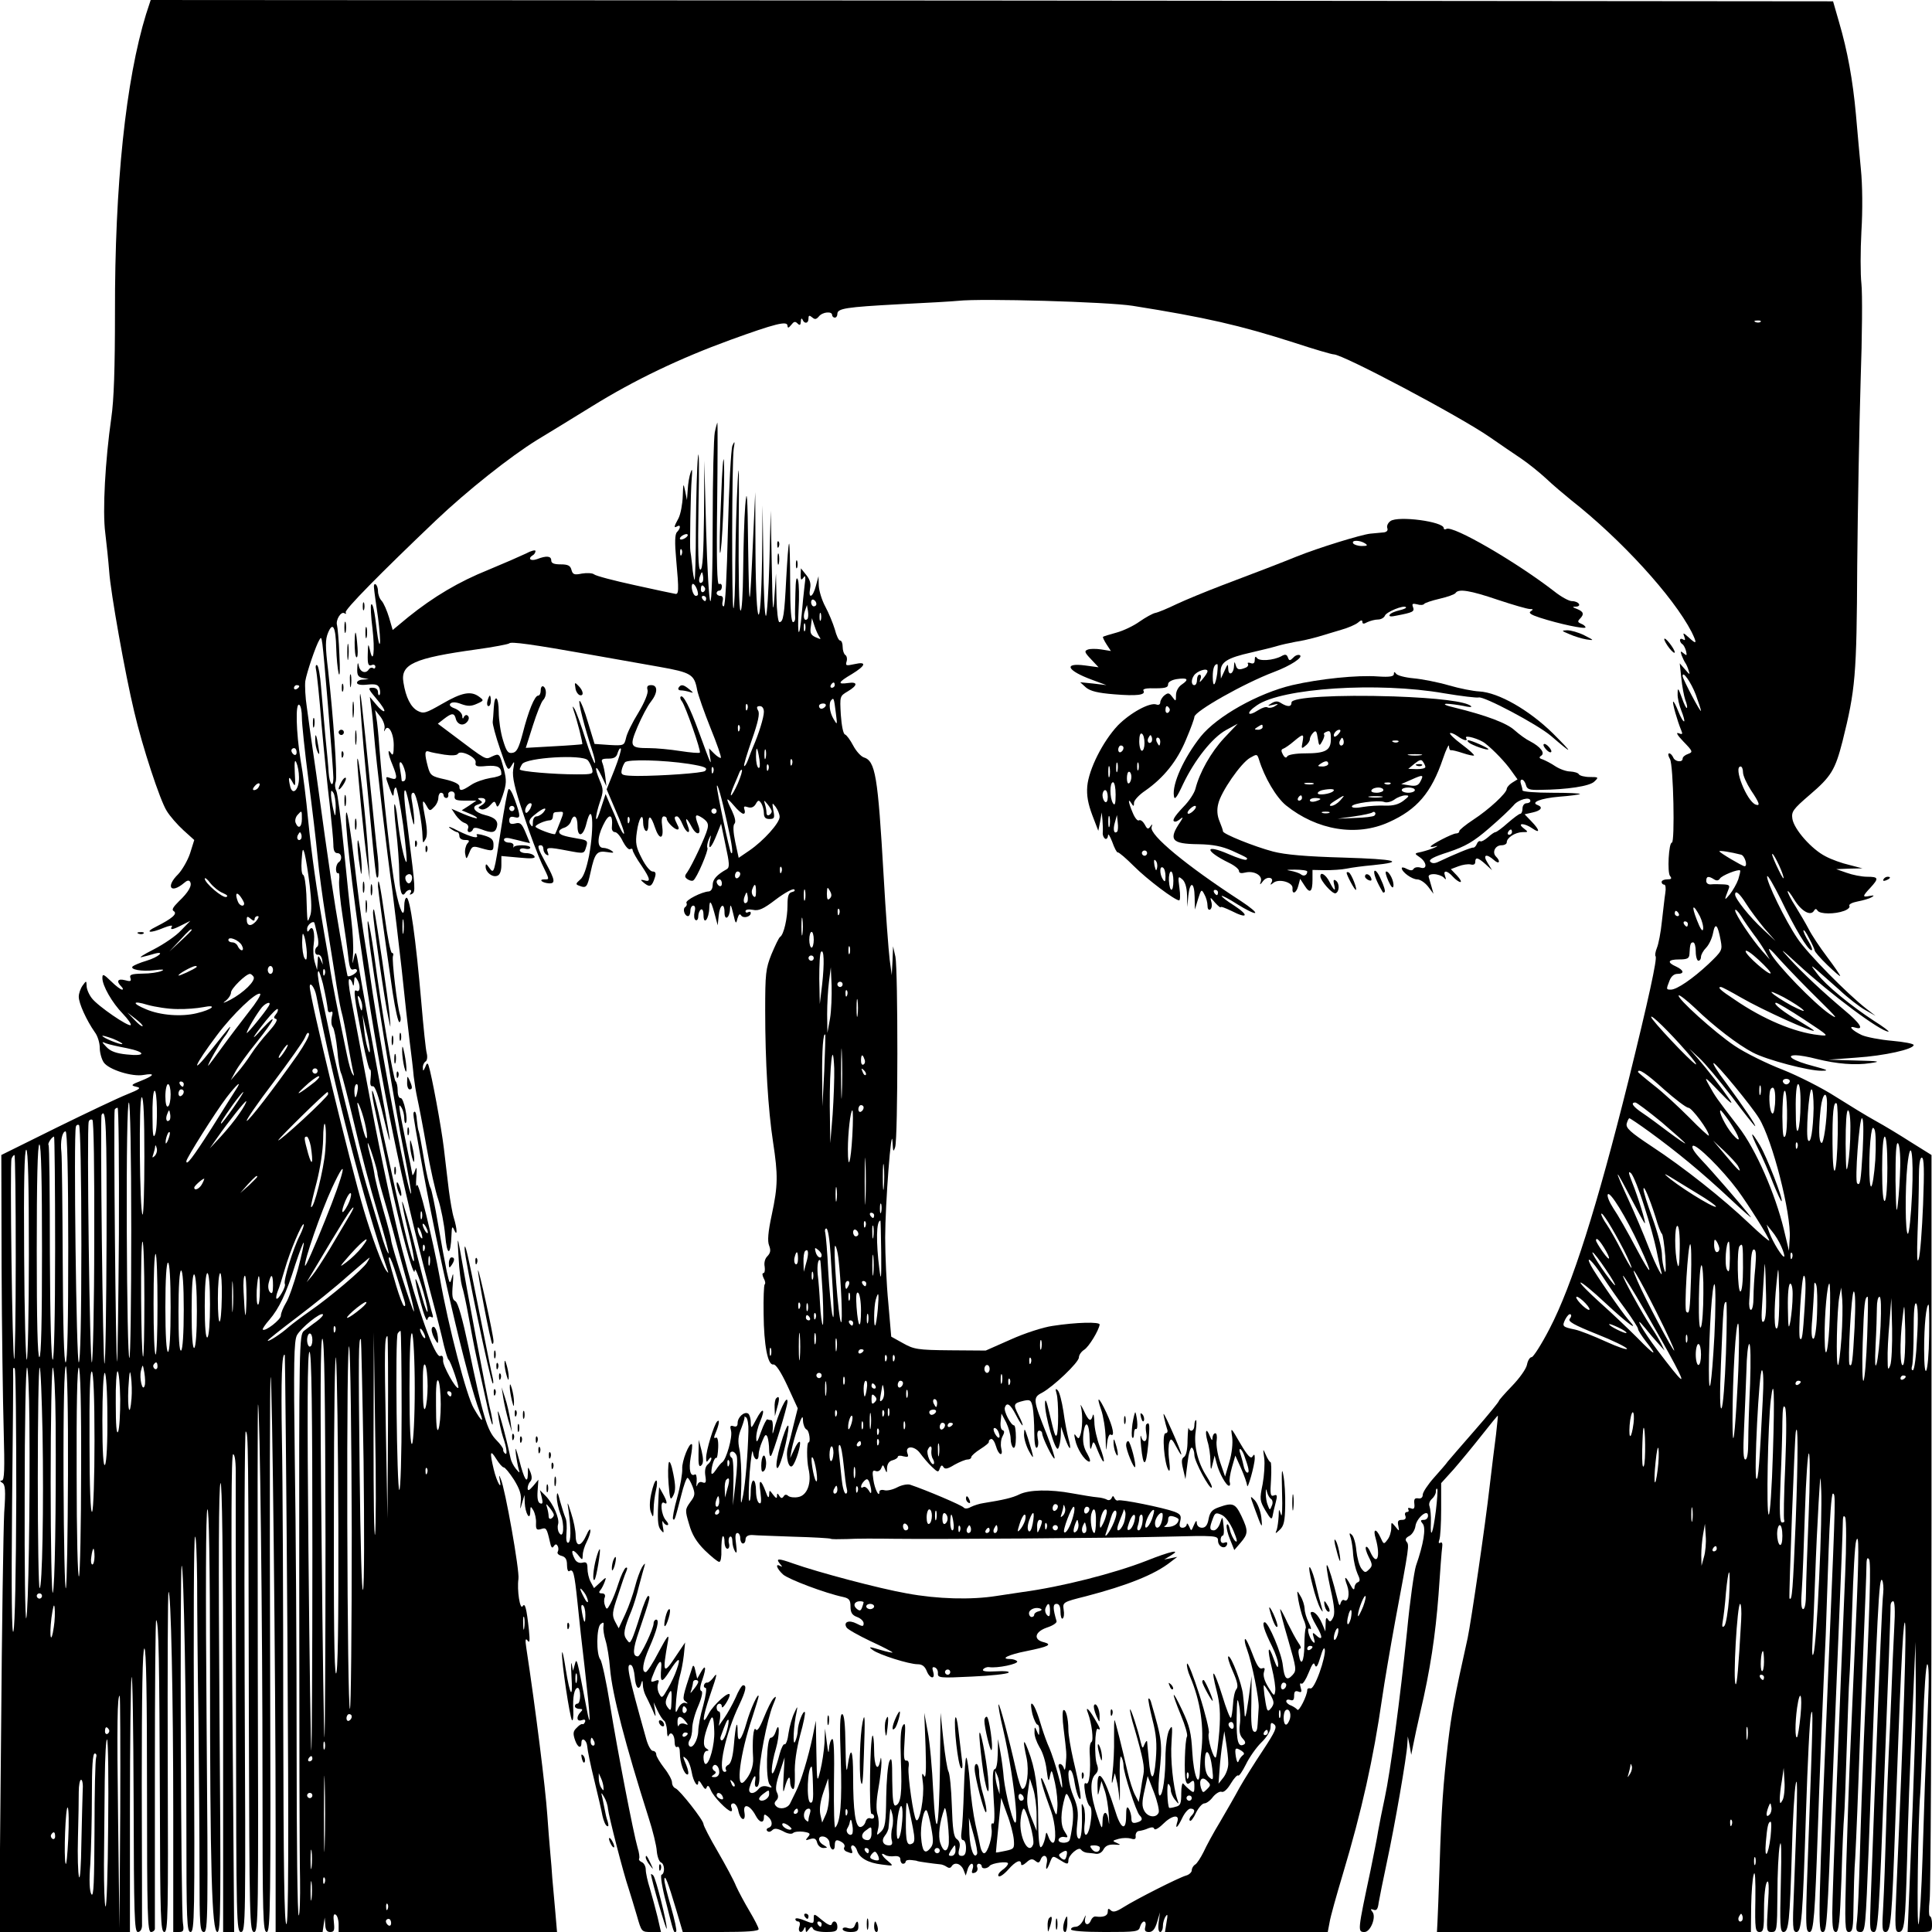 <?xml version="1.0" standalone="no"?>
<!DOCTYPE svg PUBLIC "-//W3C//DTD SVG 20010904//EN"
 "http://www.w3.org/TR/2001/REC-SVG-20010904/DTD/svg10.dtd">
<svg version="1.0" xmlns="http://www.w3.org/2000/svg"
 width="736pt" height="736pt" viewBox="0 0 736 736"
 preserveAspectRatio="xMidYMid meet">

<g transform="translate(0,736) scale(0.1,-0.1)"
fill="#000000" stroke="none">
<path d="M557 7308 c-78 -253 -120 -653 -119 -1138 0 -214 -4 -334 -14 -402
-23 -161 -34 -355 -23 -438 5 -41 12 -108 15 -147 5 -78 61 -392 95 -533 31
-134 99 -340 124 -379 12 -20 41 -53 64 -74 l41 -37 -16 -51 c-9 -27 -30 -63
-45 -79 -49 -48 -29 -77 23 -33 10 9 18 11 22 4 9 -14 -6 -40 -43 -75 -22 -22
-28 -32 -19 -37 15 -10 -6 -28 -67 -59 -47 -23 -24 -27 30 -4 20 8 34 10 30 5
-9 -15 1 -14 38 5 l32 16 -35 -36 c-19 -21 -66 -53 -105 -73 -38 -19 -59 -33
-45 -29 14 3 36 9 49 13 42 11 15 -13 -31 -27 -24 -7 -47 -17 -52 -21 -14 -12
34 -21 82 -15 32 4 41 3 27 -3 -11 -5 -43 -10 -72 -10 -43 -1 -51 -4 -46 -17
4 -12 0 -14 -21 -8 -28 7 -34 -4 -14 -24 7 -7 8 -12 3 -12 -5 0 -24 14 -42 32
-29 28 -33 29 -33 12 0 -29 37 -94 78 -136 20 -21 33 -40 30 -43 -8 -8 -125
72 -148 102 -11 14 -20 35 -20 47 -1 21 -1 21 -15 2 -8 -11 -15 -30 -15 -43 0
-25 29 -89 61 -135 11 -14 19 -41 19 -60 0 -18 7 -43 15 -55 19 -28 109 -56
152 -48 46 8 41 -2 -9 -22 -39 -15 -41 -18 -19 -23 20 -4 15 -9 -35 -29 -33
-13 -153 -70 -269 -127 l-210 -104 1 -427 c1 -236 5 -515 8 -620 4 -150 3
-193 -7 -193 -8 0 -8 -3 2 -9 11 -7 13 -29 7 -113 -3 -56 -9 -439 -12 -850
l-7 -748 249 0 249 0 0 468 c0 257 3 483 6 502 4 19 7 -191 8 -467 1 -440 3
-503 16 -503 9 0 15 9 16 23 0 12 0 255 -1 540 0 347 3 517 10 517 7 0 10
-178 10 -540 0 -473 2 -540 15 -540 8 0 15 6 15 13 0 6 0 275 0 596 0 322 2
582 5 579 10 -9 12 -156 14 -685 1 -451 3 -503 17 -503 14 0 15 64 13 645 -1
355 0 647 3 650 9 10 18 -397 18 -847 l0 -448 21 0 c18 0 20 4 16 33 -8 40
-12 1355 -5 1362 8 8 18 -541 18 -987 0 -370 2 -408 16 -408 15 0 16 64 13
749 -2 412 -1 753 4 757 4 4 7 -73 8 -172 0 -98 2 -336 5 -529 2 -192 4 -452
4 -577 0 -206 2 -228 17 -228 15 0 16 58 10 798 -4 496 -3 803 3 812 6 10 10
-209 10 -601 0 -764 7 -1009 28 -1009 13 0 14 97 8 848 -4 557 -3 852 4 862 6
10 10 -271 10 -847 l0 -863 21 0 21 0 -7 910 c-5 640 -4 910 3 910 7 0 11 -32
10 -88 0 -48 0 -457 1 -909 1 -788 2 -823 19 -823 18 0 18 38 14 957 -2 527 0
954 4 950 10 -9 10 -23 12 -1089 2 -772 3 -818 20 -818 16 0 17 54 14 1007 -1
554 -1 1005 1 1003 7 -8 17 -828 17 -1442 0 -513 2 -568 16 -568 14 0 16 96
13 1054 -2 580 -1 1057 2 1060 6 7 19 -1133 19 -1721 l0 -393 89 0 90 0 4 28
4 27 2 -27 c1 -20 6 -28 19 -28 15 0 17 6 14 36 -3 26 -1 35 7 30 6 -4 11 -20
11 -37 l0 -29 416 0 416 0 -7 82 c-4 46 -9 101 -11 123 -1 22 -5 67 -8 100 -3
33 -8 96 -11 140 -7 104 -45 407 -80 637 -5 32 -3 39 5 28 8 -11 9 -1 5 40 -9
84 -15 106 -24 91 -10 -16 -22 62 -16 104 5 31 -51 345 -67 380 -7 18 -8 17
-4 -4 9 -42 -11 -8 -23 41 -16 67 -14 78 9 41 11 -18 24 -33 29 -33 5 0 22
-21 39 -47 22 -36 29 -57 26 -83 -3 -34 -3 -34 5 -5 l9 30 1 -30 c2 -40 20
-71 21 -35 1 23 1 24 12 6 6 -11 11 -32 10 -48 -1 -24 2 -28 19 -23 20 7 22 3
34 -49 4 -21 9 -26 14 -17 6 9 11 10 15 2 4 -6 4 -16 1 -22 -4 -6 2 -13 14
-16 15 -4 21 -13 21 -35 0 -16 4 -27 9 -23 15 9 19 -5 31 -120 6 -61 18 -171
27 -245 23 -201 25 -252 7 -155 -36 188 -37 192 -44 165 l-7 -25 -5 25 c-3 14
-3 -6 -1 -45 6 -92 -5 -78 -22 27 -7 46 -13 73 -14 61 -2 -36 30 -247 38 -256
4 -4 6 13 5 37 -3 51 4 86 17 86 5 0 9 -13 9 -30 0 -16 -4 -30 -10 -30 -5 0
-10 -4 -10 -10 0 -5 8 -10 17 -10 13 0 14 -3 5 -12 -18 -18 -15 -38 4 -31 11
4 15 2 13 -6 -3 -7 -7 -11 -10 -9 -3 2 -13 -4 -22 -14 -14 -13 -15 -22 -6 -48
10 -28 24 -33 24 -9 0 23 20 11 22 -13 1 -15 13 -74 27 -130 14 -57 28 -118
31 -135 4 -18 11 -36 17 -39 7 -4 7 2 3 17 -5 13 -9 33 -11 44 -2 11 -6 31 -9
45 -6 23 -5 24 6 5 7 -11 14 -31 15 -45 3 -29 59 -247 79 -305 7 -22 21 -68
31 -102 18 -63 18 -63 55 -63 l37 0 -13 57 c-8 32 -21 81 -29 108 -9 28 -16
60 -16 73 0 12 -7 25 -15 28 -8 4 -13 9 -10 14 2 4 0 22 -6 41 -16 55 -77 371
-105 544 -14 88 -31 166 -37 173 -16 20 -15 121 1 135 11 9 13 7 11 -8 -2 -11
2 -36 8 -55 6 -19 14 -67 17 -107 8 -96 58 -288 147 -568 16 -49 30 -107 31
-127 2 -21 9 -40 16 -43 14 -5 16 -42 2 -47 -5 -2 2 -48 18 -108 29 -115 29
-116 38 -108 3 3 -6 45 -20 94 -14 48 -26 95 -25 104 1 22 14 -11 44 -112 l26
-88 144 0 c100 0 145 3 145 11 0 6 -16 37 -35 69 -19 32 -42 75 -51 95 -8 21
-40 80 -70 132 -30 51 -54 98 -54 104 0 15 -90 129 -106 136 -8 3 -14 13 -14
23 0 9 -13 34 -30 55 -16 21 -30 44 -30 51 0 8 -6 14 -13 14 -7 0 -19 21 -26
48 -70 249 -77 286 -57 279 6 -2 12 -22 14 -45 3 -43 17 -56 25 -24 4 13 5 11
6 -6 0 -12 5 -30 10 -40 5 -9 16 -33 25 -52 15 -35 15 -35 11 -5 l-5 30 15
-32 c8 -17 19 -34 25 -38 5 -3 10 -21 11 -38 0 -18 3 -26 6 -19 8 19 23 4 23
-24 0 -14 4 -22 10 -19 6 4 10 -6 10 -24 0 -36 16 -81 29 -81 6 0 3 17 -5 37
-14 33 -14 36 -1 24 9 -6 18 -30 22 -52 6 -37 25 -64 25 -37 1 7 7 2 14 -11
10 -17 15 -20 18 -10 4 10 9 6 16 -11 10 -25 64 -80 77 -80 4 0 5 7 1 15 -3 9
0 15 8 15 7 0 16 -13 19 -30 8 -36 29 -41 23 -5 -7 38 21 30 43 -12 14 -27 31
-30 31 -7 0 14 3 14 15 4 18 -15 20 -37 3 -43 -7 -2 -10 -8 -5 -12 4 -5 12 -4
19 3 8 8 19 7 41 -4 17 -10 33 -12 38 -7 5 5 23 7 39 5 26 -4 29 -7 18 -20
-11 -13 -10 -14 8 -8 16 5 23 2 27 -14 3 -11 13 -20 24 -20 17 1 17 1 1 11
-25 14 -23 38 2 32 11 -3 20 -14 20 -24 0 -10 5 -21 10 -24 6 -3 10 3 10 14 0
23 7 26 29 12 7 -5 11 -13 7 -19 -3 -5 1 -13 10 -16 22 -9 24 -8 18 9 -4 8 -1
15 4 15 6 0 14 -9 17 -20 9 -28 42 -47 95 -53 45 -6 45 -6 23 13 -24 19 -32
37 -10 23 6 -4 22 -6 35 -4 15 1 22 -3 22 -13 0 -9 5 -16 10 -16 6 0 10 4 10
8 0 5 10 8 23 6 12 -1 22 -3 22 -4 0 -1 62 -10 85 -12 8 0 20 -5 27 -10 7 -5
14 -5 18 2 11 18 35 11 45 -12 l9 -23 7 23 c3 12 11 22 16 22 5 0 7 -9 3 -20
-5 -15 -3 -18 9 -14 8 3 12 12 9 20 -3 8 0 14 6 14 6 0 11 -5 11 -10 0 -11 22
-9 30 2 9 11 70 19 70 9 0 -6 -10 -17 -22 -25 -12 -9 -18 -19 -14 -23 4 -5 21
7 37 25 29 33 49 41 49 20 0 -6 9 -3 20 7 15 14 23 15 34 6 11 -9 15 -8 20 4
9 25 29 17 24 -10 -7 -33 0 -32 12 1 10 25 11 25 35 10 30 -19 35 -20 35 -3 0
20 40 54 48 41 4 -6 14 -11 22 -12 8 -1 24 -2 34 -4 12 -2 24 5 30 17 8 14 20
19 41 18 25 -2 26 -1 10 6 -19 8 -18 9 7 16 15 4 35 4 46 1 15 -5 20 -2 18 11
0 10 6 18 14 18 8 1 24 5 34 10 13 5 21 5 23 -2 2 -6 17 2 33 18 34 34 65 39
55 9 -10 -32 1 -23 19 15 9 19 23 35 31 35 18 0 19 -12 3 -28 -6 -6 -9 -15 -5
-18 3 -4 14 10 23 30 10 20 24 36 32 36 8 0 23 11 33 25 11 13 26 22 33 19 8
-3 22 10 35 32 12 20 25 34 28 30 3 -3 16 16 29 42 13 27 39 64 58 83 21 20
36 44 36 58 0 19 3 21 14 12 12 -10 5 -26 -43 -99 -32 -48 -72 -112 -89 -142
-16 -30 -50 -89 -74 -130 -25 -41 -53 -93 -63 -115 -11 -22 -25 -44 -32 -48
-7 -4 -13 -14 -13 -22 0 -7 -10 -17 -22 -20 -28 -8 -190 -90 -239 -121 -27
-17 -39 -20 -48 -11 -8 8 -11 7 -11 -6 0 -15 -16 -22 -46 -18 -7 1 -14 -5 -18
-14 -9 -24 -28 -18 -22 8 4 15 2 13 -6 -5 -7 -16 -20 -28 -30 -28 -10 0 -18
-4 -18 -10 0 -6 50 -10 129 -10 120 0 129 1 134 20 3 11 10 20 15 20 6 0 8 -9
5 -20 -4 -15 0 -20 14 -20 14 0 23 11 31 38 l11 37 -5 -37 c-3 -23 -1 -38 6
-38 5 0 10 10 10 23 0 12 5 29 11 37 7 11 8 5 3 -22 l-6 -38 310 0 310 0 7 37
c3 20 26 102 50 182 73 244 117 442 150 671 9 63 32 196 50 295 54 288 54 289
43 302 -6 8 -3 15 11 22 11 6 21 23 23 37 4 31 48 68 48 40 0 -9 -7 -16 -16
-16 -13 0 -14 -3 -4 -15 13 -16 3 -77 -26 -160 -7 -22 -23 -134 -34 -250 -26
-254 -63 -533 -85 -635 -9 -41 -20 -97 -25 -125 -4 -27 -18 -95 -29 -150 -49
-231 -50 -235 -23 -235 23 0 46 58 30 77 -8 10 -7 12 4 8 12 -5 17 2 20 27 3
18 17 87 31 153 30 139 76 404 78 449 l2 31 7 -35 6 -35 8 40 c4 22 16 76 26
120 39 166 58 295 70 450 6 88 12 170 14 182 2 13 -1 20 -7 16 -6 -4 -8 0 -4
11 4 10 7 62 7 117 l0 99 48 53 c26 30 74 88 107 130 33 42 60 75 61 74 1 -1
-3 -33 -7 -72 -5 -38 -16 -126 -24 -195 -17 -151 -71 -518 -84 -580 -51 -228
-62 -291 -75 -400 -18 -155 -25 -247 -32 -470 -3 -96 -7 -192 -8 -212 l-2 -38
598 0 598 0 1 98 c1 53 5 108 10 122 5 16 7 -19 6 -98 -2 -110 0 -122 16 -122
15 0 17 11 17 88 0 48 5 94 11 102 7 11 9 -14 4 -87 -6 -100 -6 -103 14 -103
20 0 21 5 22 143 0 78 4 162 9 187 6 29 7 -20 4 -142 -4 -161 -3 -188 10 -188
20 0 24 40 32 305 3 121 10 238 15 260 8 40 6 -77 -7 -408 -6 -137 -5 -157 9
-157 20 0 24 45 37 460 6 184 14 351 19 370 9 37 7 -26 -9 -465 -13 -347 -13
-365 4 -365 15 0 20 66 31 390 5 161 20 529 30 740 2 58 7 203 11 322 4 120
11 218 16 218 11 0 11 -8 -12 -550 -45 -1089 -46 -1120 -26 -1120 15 0 17 26
36 540 6 151 17 433 25 625 8 193 15 368 15 390 0 28 3 35 9 25 5 -8 5 -104 0
-220 -21 -492 -49 -1221 -49 -1287 0 -56 3 -73 14 -73 11 0 15 40 21 203 3
111 8 218 10 237 2 19 6 136 10 260 4 124 8 243 10 265 2 22 7 143 11 270 4
126 10 241 15 255 11 37 11 -47 -1 -312 -5 -126 -15 -330 -20 -455 -6 -126
-13 -339 -17 -476 -6 -226 -5 -247 10 -247 15 0 17 15 18 108 1 59 3 121 4
137 2 17 9 169 15 340 6 171 15 411 20 535 5 124 10 245 10 270 0 31 3 40 10
30 8 -15 4 -152 -20 -695 -5 -126 -12 -322 -15 -435 -3 -113 -8 -224 -11 -247
-5 -37 -3 -43 14 -43 18 0 19 17 31 328 33 908 39 1031 51 1012 4 -7 6 -29 4
-49 -4 -34 -12 -221 -34 -801 -5 -146 -12 -316 -14 -377 -4 -102 -3 -113 13
-113 15 0 19 51 40 613 13 336 24 620 23 630 0 9 4 17 10 17 6 0 8 -35 4 -102
-3 -57 -8 -170 -11 -253 -3 -82 -8 -184 -10 -225 -2 -41 -7 -167 -10 -280 -3
-113 -8 -249 -11 -302 -5 -84 -4 -98 9 -98 20 0 24 48 37 415 18 518 29 758
36 764 9 8 -4 -388 -32 -1026 -6 -136 -5 -153 9 -153 22 0 25 28 32 275 5 199
7 263 25 664 l7 166 1 -145 c1 -132 -4 -305 -24 -792 l-7 -168 47 0 c44 0 46
1 46 30 0 17 -4 30 -8 30 -4 0 -5 28 -1 63 4 34 7 686 7 1449 l0 1388 -77 48
c-42 27 -103 64 -136 82 -33 18 -101 60 -152 92 -51 33 -142 79 -202 103 -60
23 -143 64 -183 91 -76 51 -222 183 -213 192 3 3 31 -19 63 -49 71 -69 164
-140 220 -169 53 -28 214 -70 261 -69 30 0 24 3 -32 18 -74 19 -109 41 -66 41
14 0 49 -6 79 -14 77 -19 147 -25 205 -16 43 6 35 8 -55 10 l-105 3 107 8
c107 7 218 32 218 48 0 5 -37 12 -82 16 -46 4 -98 14 -116 22 -38 18 -55 38
-23 28 34 -10 16 18 -42 66 -83 70 -159 141 -212 199 -39 42 -31 37 35 -24
124 -114 314 -256 344 -256 5 0 -20 19 -55 41 -89 58 -185 137 -216 179 -26
34 -26 35 -2 15 13 -11 51 -45 85 -75 33 -31 78 -66 100 -78 l39 -22 -35 27
c-73 57 -224 210 -262 267 -46 67 -121 221 -116 238 2 6 25 -34 52 -88 53
-110 103 -194 117 -194 5 0 0 15 -11 33 -11 17 -20 37 -20 42 1 6 11 -8 22
-30 12 -22 21 -43 21 -46 -1 -3 20 -28 48 -55 27 -26 49 -45 49 -42 0 4 -23
37 -50 73 -28 37 -59 84 -70 106 -11 21 -34 60 -50 86 -17 26 -30 52 -30 57 0
6 11 -8 25 -31 27 -44 62 -64 75 -43 5 9 9 9 14 1 9 -14 66 -14 101 -1 14 5
24 14 20 19 -3 6 11 13 32 17 21 4 45 11 53 16 11 7 10 8 -7 5 -29 -6 -29 -2
2 31 33 36 32 42 -12 42 -21 0 -56 7 -78 15 l-40 14 50 2 50 1 -50 13 c-27 6
-69 21 -91 33 -53 27 -120 103 -126 143 -4 27 2 36 66 91 82 70 97 95 125 204
49 197 54 248 56 669 2 220 8 537 13 705 6 168 7 334 3 369 -4 36 -4 126 0
200 5 79 4 178 -2 236 -5 55 -14 150 -19 210 -12 131 -32 241 -64 350 l-23 80
-3205 3 -3204 2 -17 -52z m3758 -1113 c277 -44 408 -74 614 -140 76 -25 144
-45 152 -45 35 0 480 -236 594 -315 39 -27 93 -64 120 -82 28 -19 70 -53 95
-76 25 -24 68 -60 95 -82 192 -151 389 -367 459 -502 22 -45 20 -50 -10 -22
-21 19 -24 20 -18 5 5 -14 4 -17 -4 -12 -7 4 -12 3 -12 -3 0 -5 4 -12 9 -15 5
-3 11 -15 14 -26 4 -18 3 -19 -9 -9 -12 10 -13 9 -8 -7 4 -10 10 -23 14 -29 4
-5 10 -19 13 -30 6 -17 4 -16 -13 4 l-21 24 6 -56 c3 -31 10 -68 15 -83 6 -15
9 -29 6 -31 -2 -2 -11 15 -19 39 -14 38 -16 40 -16 15 -1 -15 6 -44 14 -64 8
-20 13 -38 11 -41 -3 -2 -13 14 -22 37 -9 23 -18 40 -20 38 -4 -4 16 -74 31
-110 6 -14 4 -16 -11 -10 -11 4 -3 -9 19 -32 36 -37 37 -40 18 -47 -12 -4 -21
-12 -21 -18 0 -16 -30 -12 -36 5 -4 8 -10 15 -15 15 -6 0 -4 -10 3 -22 13 -24
19 -318 7 -318 -12 0 -18 -114 -7 -127 8 -10 5 -13 -11 -13 -11 0 -21 -4 -21
-10 0 -5 4 -10 10 -10 5 0 7 -14 4 -32 -3 -18 -8 -67 -13 -108 -4 -41 -13 -87
-19 -101 -6 -15 -8 -29 -5 -32 7 -8 -27 -164 -103 -472 -120 -482 -215 -782
-301 -947 -31 -60 -62 -108 -68 -108 -7 0 -15 -13 -18 -29 -3 -16 -29 -52 -57
-81 -27 -28 -50 -54 -50 -57 0 -3 -41 -54 -92 -112 -51 -58 -97 -112 -103
-119 -5 -8 -29 -35 -52 -61 -24 -27 -43 -56 -43 -65 0 -11 -7 -16 -17 -14 -14
2 -17 -3 -15 -21 2 -17 -2 -22 -13 -17 -9 3 -13 2 -10 -4 3 -6 1 -10 -5 -10
-7 0 -10 -7 -6 -15 3 -10 -1 -15 -13 -15 -15 0 -18 -5 -14 -23 4 -21 4 -22
-11 -3 -16 19 -16 19 -16 -5 0 -14 -6 -34 -14 -44 -14 -19 -15 -19 -27 8 -17
37 -30 34 -18 -5 19 -68 5 -106 -20 -52 -6 15 -14 24 -17 21 -4 -3 1 -20 10
-38 15 -29 15 -35 1 -48 -13 -13 -16 -13 -29 4 -8 11 -16 41 -19 68 -2 26 -10
54 -17 60 -10 10 -11 7 -4 -13 4 -14 8 -43 9 -65 2 -22 9 -53 16 -69 11 -23
11 -30 1 -34 -6 -2 -12 -11 -12 -20 -1 -11 -6 -8 -16 11 -19 36 -26 34 -12 -3
11 -32 4 -65 -11 -56 -5 4 -11 -2 -14 -11 -3 -13 -6 -9 -11 12 -38 153 -58
183 -27 40 15 -65 17 -94 9 -108 -8 -16 -12 -17 -19 -6 -6 10 -9 5 -9 -16 l-1
-30 -13 31 c-14 32 -33 50 -43 41 -2 -3 7 -26 22 -51 26 -44 24 -60 -4 -33
-11 10 -12 7 -6 -13 5 -17 4 -22 -3 -15 -16 16 -26 59 -12 50 7 -4 5 5 -4 23
-9 17 -16 41 -16 54 -1 13 -7 34 -16 48 -14 24 -14 24 -8 -15 4 -22 12 -54 19
-72 8 -17 11 -33 9 -36 -2 -2 -5 -32 -5 -66 -1 -62 -13 -82 -21 -36 -3 14 -1
25 5 25 5 0 2 10 -7 22 -9 13 -27 47 -41 75 -13 29 -26 53 -28 53 -2 0 11 -52
30 -116 32 -111 33 -117 17 -135 -22 -24 -31 -15 -37 36 -4 45 -55 165 -69
165 -12 0 -2 -32 28 -92 13 -26 24 -58 23 -70 0 -16 -5 -10 -16 20 -22 63 -27
44 -8 -32 9 -36 15 -76 13 -88 -3 -21 -5 -20 -26 14 -15 24 -21 45 -17 58 5
15 3 18 -8 14 -10 -3 -20 13 -36 56 -13 34 -25 59 -28 56 -3 -3 0 -20 7 -38
20 -54 47 -191 45 -223 -1 -16 -3 -45 -4 -63 -1 -22 -5 -32 -13 -29 -10 3 -13
32 -11 108 l1 104 -12 -90 c-9 -64 -14 -79 -15 -50 -1 22 -4 54 -6 70 -4 40
-44 145 -55 145 -5 0 2 -25 16 -56 18 -41 22 -60 14 -69 -6 -7 -12 -34 -13
-59 -2 -25 -5 -48 -8 -50 -3 -3 -18 35 -33 85 -32 102 -46 114 -21 17 12 -48
15 -84 10 -153 -4 -49 -10 -94 -13 -99 -8 -13 -34 74 -27 92 3 8 -13 74 -36
146 -23 72 -44 125 -47 118 -2 -8 3 -30 12 -50 39 -92 54 -193 42 -287 -2 -16
-4 -48 -5 -70 -2 -74 -24 -20 -29 71 -4 72 -10 99 -38 158 -41 87 -44 76 -5
-19 16 -38 26 -74 23 -80 -8 -12 -12 -144 -5 -168 4 -14 8 -16 19 -6 11 9 14
7 14 -16 0 -25 -2 -26 -17 -14 -10 8 -21 19 -25 24 -4 6 -8 -11 -8 -36 0 -40
-3 -48 -22 -52 -12 -4 -23 -5 -24 -4 -7 9 -10 95 -3 91 5 -3 9 -13 9 -23 0 -9
7 -26 16 -37 15 -19 16 -19 9 1 -16 48 -27 155 -22 219 4 62 3 67 -9 45 -7
-13 -13 -54 -14 -90 0 -86 -10 -159 -22 -159 -6 0 -6 31 -2 78 13 123 12 129
-32 281 -3 8 -6 12 -9 10 -2 -3 5 -38 15 -79 15 -58 18 -92 13 -154 -7 -86
-20 -84 -27 5 -3 30 -6 59 -6 64 -1 6 -5 1 -10 -10 -7 -18 -8 -17 -15 10 -11
49 -37 127 -40 123 -2 -2 5 -35 17 -73 33 -115 39 -147 34 -174 -3 -14 -8 -44
-11 -66 l-7 -40 -14 27 c-8 15 -21 55 -29 90 -21 92 -46 192 -49 195 -2 2 -2
-30 -2 -69 1 -40 -2 -100 -6 -133 -4 -33 -3 -46 1 -30 l8 30 6 -25 c4 -14 9
-45 11 -70 2 -25 3 4 2 63 -2 59 1 102 5 95 5 -7 9 -23 9 -34 0 -27 48 -176
61 -189 14 -14 11 -22 -11 -28 -15 -4 -20 0 -20 16 0 12 -5 29 -10 37 -7 11
-10 3 -10 -28 0 -61 -21 -50 -43 24 -41 130 -68 167 -66 86 1 -36 1 -37 8 -7
l7 30 12 -35 c7 -19 14 -62 16 -95 2 -33 2 -43 -1 -22 -5 44 -23 40 -23 -6 -1
-28 -3 -25 -19 23 -28 82 -31 140 -7 162 9 9 11 20 5 36 -11 28 -8 143 3 136
13 -8 10 2 -13 40 -22 38 -36 48 -24 19 14 -38 22 -104 13 -109 -5 -3 -8 -20
-7 -38 5 -72 -1 -127 -13 -120 -8 5 -9 -5 -4 -37 4 -24 12 -46 18 -50 6 -4 8
-25 3 -58 -8 -62 -30 -70 -23 -8 3 23 1 51 -3 62 -8 18 -9 17 -8 -5 3 -77 -2
-121 -12 -114 -8 4 -9 25 -5 60 5 40 1 63 -14 99 -20 47 -27 111 -11 101 5 -3
12 -25 15 -48 4 -24 11 -50 17 -58 12 -18 5 31 -22 145 -10 44 -19 96 -19 115
0 44 -10 81 -19 75 -4 -2 -4 -35 1 -72 11 -91 12 -93 8 -133 -1 -19 -4 -27 -7
-17 -2 9 -9 17 -15 17 -6 0 -7 -8 -3 -17 4 -10 9 -36 11 -58 2 -27 -2 -18 -14
30 -10 39 -26 86 -34 105 -9 19 -21 53 -28 75 -18 62 -32 95 -40 95 -4 0 -2
-18 3 -40 6 -22 15 -40 19 -40 4 0 8 -10 7 -22 0 -22 -1 -22 -9 -3 -8 19 -9
18 -9 -4 -1 -13 8 -38 19 -57 12 -18 24 -57 27 -86 6 -46 8 -49 13 -23 6 27 7
25 19 -27 7 -32 11 -74 9 -95 -3 -37 -3 -37 -27 32 -13 39 -27 74 -32 80 -10
10 6 -46 35 -124 17 -47 22 -121 7 -121 -5 0 -13 10 -17 23 -8 21 -8 21 -13
-7 -4 -16 -10 -31 -16 -33 -6 -2 -10 39 -10 109 0 115 -11 192 -39 263 -18 47
-20 35 -5 -33 10 -50 1 -117 -16 -117 -5 0 -16 34 -25 75 -26 116 -62 251 -66
247 -2 -2 5 -44 17 -93 49 -212 71 -472 26 -303 -10 35 -20 87 -23 114 -2 28
-8 73 -13 100 l-9 50 -1 -57 c-1 -34 -5 -58 -12 -58 -7 0 -9 -32 -4 -106 5
-68 4 -104 -2 -101 -6 4 -8 -4 -6 -18 6 -27 -14 -95 -28 -95 -5 0 -11 10 -14
23 -2 12 -11 51 -19 87 -8 36 -18 107 -21 158 -4 51 -10 94 -14 96 -3 2 -7
-53 -9 -122 -2 -70 -6 -142 -9 -159 -3 -21 -1 -33 6 -33 6 0 11 -13 11 -30 0
-21 -5 -30 -16 -30 -12 0 -15 6 -10 26 5 18 2 30 -9 38 -12 8 -16 37 -19 128
-2 64 -8 123 -13 130 -4 7 -13 60 -19 118 l-11 105 -2 -200 c-4 -255 -15 -299
-26 -96 -4 85 -13 186 -21 225 l-13 71 5 -130 c3 -92 1 -124 -6 -110 -8 15 -9
8 -4 -28 6 -51 -13 -155 -26 -140 -10 12 -32 165 -29 199 3 19 0 28 -8 27 -10
-2 -11 16 -7 75 4 62 3 73 -7 58 -8 -13 -10 -55 -7 -135 5 -122 0 -162 -20
-169 -9 -3 -12 22 -13 95 0 79 -2 93 -11 73 -6 -14 -11 -75 -12 -137 -1 -94
-4 -115 -19 -130 -18 -17 -18 -17 -12 9 4 15 3 40 -2 55 -6 19 -5 52 3 98 7
39 12 84 12 100 -1 23 -2 24 -5 7 -9 -45 -23 -20 -23 40 0 34 -3 59 -6 56 -10
-11 -14 -298 -4 -298 6 0 10 -5 10 -11 0 -6 -6 -9 -14 -6 -8 3 -16 -2 -19 -14
-3 -10 -12 -19 -20 -19 -18 0 -27 61 -27 193 0 104 -9 121 -21 39 -4 -33 -7
-9 -8 76 -1 84 -5 122 -13 122 -8 0 -10 -46 -5 -175 5 -161 -1 -236 -21 -257
-4 -4 -6 72 -5 168 2 115 0 173 -7 169 -6 -3 -11 -21 -12 -38 -1 -21 -4 -12
-8 23 l-7 55 -2 -55 c-2 -30 -9 -77 -16 -105 -12 -49 -13 -49 -15 70 l-2 120
-12 -60 c-17 -80 -45 -173 -64 -210 -8 -16 -18 -37 -22 -45 -9 -19 -39 -25
-53 -11 -8 8 -8 14 1 23 7 7 8 17 2 29 -7 12 -4 35 10 76 l19 58 -4 -75 c-3
-54 -2 -66 4 -42 11 41 21 53 21 24 0 -11 4 -24 10 -27 6 -4 9 17 8 57 -2 40
6 93 20 147 13 46 21 86 18 89 -7 6 -26 -43 -27 -71 0 -12 -5 -31 -10 -42 -10
-21 -6 63 6 115 4 22 3 21 -9 -5 -8 -16 -18 -51 -22 -77 -3 -26 -10 -45 -15
-43 -4 3 -13 -14 -19 -37 -6 -24 -15 -52 -20 -63 -16 -36 -12 25 6 84 15 52
14 112 -1 64 -4 -13 -12 -23 -19 -23 -16 0 -20 -159 -4 -178 11 -13 10 -14 -8
-8 -14 4 -26 1 -34 -9 -20 -24 -43 -19 -34 7 12 40 26 56 21 25 -3 -18 0 -26
7 -24 6 2 10 21 9 42 -3 47 29 215 52 270 13 31 14 37 2 25 -8 -8 -24 -41 -37
-73 -16 -40 -26 -54 -31 -45 -9 13 -14 -46 -10 -109 2 -32 -11 -66 -34 -90
-34 -33 -16 105 31 245 13 40 24 76 24 80 -1 17 -31 -48 -46 -101 -19 -67 -34
-82 -34 -36 0 54 -8 28 -14 -46 -4 -47 -11 -72 -21 -78 -9 -4 -13 -12 -10 -18
4 -5 1 -9 -4 -9 -29 0 3 147 55 255 25 53 30 75 15 75 -5 0 -18 -21 -29 -48
-12 -26 -31 -60 -43 -77 l-21 -30 5 28 c2 15 0 27 -4 27 -5 0 -9 7 -9 15 0 18
20 20 20 3 1 -13 29 31 30 45 0 19 -62 -37 -80 -71 -27 -52 -25 -18 5 70 29
84 29 90 11 65 -8 -10 -18 -18 -22 -17 -5 1 -10 -3 -12 -9 -2 -6 1 -11 6 -11
5 0 1 -30 -9 -67 -11 -37 -19 -81 -19 -98 -1 -35 -24 -72 -35 -55 -4 6 -2 16
3 23 5 7 9 26 9 43 0 18 10 56 23 85 14 33 18 55 12 57 -7 2 -6 17 4 44 16 47
12 61 -7 26 l-13 -23 -7 30 c-3 18 -8 24 -11 15 -38 -115 -40 -123 -26 -132
10 -8 10 -9 -2 -5 -9 2 -20 -7 -27 -22 -10 -22 -11 -18 -7 34 3 33 9 74 14 90
5 17 12 52 15 79 l5 49 -31 -46 c-53 -81 -57 -75 -34 53 5 28 -3 18 -35 -42
-22 -43 -45 -78 -50 -78 -17 0 -11 37 13 92 30 68 40 108 27 108 -5 0 -10 -6
-10 -14 0 -21 -50 -126 -60 -126 -21 0 -20 26 5 98 41 121 44 132 34 132 -4 0
-18 -33 -30 -73 -12 -39 -26 -80 -31 -90 -9 -18 -10 -18 -22 -1 -13 18 -9 39
20 109 7 17 20 58 28 92 9 34 19 70 22 80 3 10 -1 7 -10 -7 -8 -14 -20 -47
-27 -75 -7 -27 -23 -74 -37 -104 l-25 -54 -14 26 c-12 24 -11 35 11 99 13 40
27 82 32 92 5 12 4 17 -3 13 -5 -4 -18 -30 -27 -59 -9 -29 -23 -64 -31 -78
-12 -22 -14 -23 -20 -7 -4 9 -5 24 -1 32 3 9 -1 15 -11 15 -11 0 -13 4 -6 12
6 7 13 22 17 33 7 18 5 18 -17 -3 l-24 -22 -13 24 c-7 13 -12 36 -12 51 0 21
-4 26 -19 22 -12 -3 -23 2 -29 13 -17 32 -11 43 10 19 19 -24 19 -24 20 -3 0
12 7 35 15 50 8 16 15 36 14 44 0 8 -7 1 -14 -16 -21 -47 -41 -50 -42 -5 0 20
-8 59 -17 86 -15 48 -16 48 -10 10 10 -71 9 -118 -1 -122 -7 -2 -9 12 -7 37 2
22 1 48 -4 58 -4 9 -13 37 -20 62 -9 36 -12 40 -13 17 0 -15 6 -44 14 -65 17
-39 12 -99 -5 -71 -5 7 -7 22 -4 32 7 21 -19 80 -48 109 l-21 21 7 -28 c5 -20
3 -26 -6 -22 -9 3 -12 19 -10 47 l3 43 -20 -24 c-15 -17 -20 -20 -21 -9 0 9 5
21 10 26 7 7 7 19 1 35 -10 24 -10 24 -10 -5 -1 -43 -14 -23 -33 52 -13 47
-16 55 -13 25 3 -23 8 -50 11 -60 5 -16 4 -16 -11 2 -9 11 -18 29 -20 40 -19
91 -53 211 -48 170 3 -27 12 -67 19 -89 15 -42 18 -74 7 -62 -5 4 -7 11 -6 14
1 4 -11 21 -27 37 -34 35 -51 92 -105 353 -23 108 -40 169 -50 175 -12 6 -14
21 -10 65 3 38 2 47 -3 27 -8 -29 -9 -28 -20 21 -6 28 -21 109 -33 180 -12 71
-25 134 -29 139 -4 6 -16 55 -25 110 -9 55 -18 102 -20 106 -2 3 -5 22 -7 42
-1 20 -5 34 -9 32 -7 -5 -7 -3 21 -160 65 -369 178 -855 229 -988 16 -40 5
-33 -24 18 -27 45 -97 312 -129 495 -28 154 -83 377 -88 355 -3 -11 -4 3 -2
30 3 38 1 44 -5 25 -5 -14 -10 -20 -10 -15 -1 6 -12 64 -26 130 -27 134 -29
147 -15 125 5 -8 10 -26 10 -39 0 -13 3 -22 6 -19 10 11 -8 97 -20 95 -6 -1
-11 11 -11 28 0 17 -4 33 -8 36 -8 6 -53 269 -82 484 -18 128 -32 173 -20 65
11 -108 102 -664 135 -824 16 -82 28 -151 26 -153 -9 -10 -103 482 -146 762
-11 77 -27 181 -35 230 -8 50 -24 174 -36 277 -12 103 -25 185 -29 183 -11 -7
20 -281 66 -590 70 -461 141 -811 253 -1235 23 -85 46 -177 52 -205 7 -27 14
-52 18 -55 8 -6 41 -103 37 -107 -8 -8 -60 85 -58 104 1 15 -3 21 -11 17 -20
-7 -86 178 -145 406 -28 107 -81 353 -117 545 -36 193 -72 380 -79 418 -7 37
-10 67 -5 67 4 0 10 -8 12 -17 3 -12 5 -10 6 7 1 20 3 22 11 10 14 -21 13 -53
-2 -44 -13 8 -9 -22 24 -193 12 -61 24 -110 28 -108 3 2 4 -12 2 -31 -3 -24
-1 -34 8 -32 9 2 22 -36 41 -117 38 -159 32 -114 -29 210 -27 149 -56 306 -63
350 -12 73 -14 77 -21 45 -6 -28 -6 -25 -3 15 2 28 -1 84 -6 125 -5 41 -18
166 -29 278 -11 112 -24 211 -29 220 -5 9 -6 25 -2 34 7 19 -9 247 -29 425
-11 91 -11 117 0 143 18 43 29 22 31 -60 1 -36 5 -78 9 -95 5 -17 6 13 3 70
-2 55 -7 106 -9 113 -6 20 15 54 28 46 6 -4 8 -3 5 3 -6 9 131 148 343 350
120 114 284 244 386 307 43 26 138 84 209 128 163 101 335 183 527 253 171 62
218 74 218 54 1 -10 4 -9 14 3 10 13 15 15 24 6 9 -9 12 -7 13 8 0 10 3 13 6
7 7 -18 23 -16 23 3 0 13 3 14 14 5 10 -9 16 -8 26 4 14 17 50 20 50 5 0 -5 5
-10 10 -10 6 0 10 6 10 14 0 21 31 26 235 37 105 5 206 11 225 13 89 10 570
-4 665 -19z m2392 -61 c-3 -3 -12 -4 -19 -1 -8 3 -5 6 6 6 11 1 17 -2 13 -5z
m-5457 -1469 c11 -132 20 -253 20 -268 0 -42 -15 -25 -18 20 -1 21 -7 85 -13
143 -5 58 -12 140 -16 183 -3 43 -10 80 -15 83 -5 3 -7 -5 -4 -18 3 -12 13
-106 21 -208 9 -102 23 -239 31 -305 7 -67 14 -135 14 -153 0 -22 5 -32 15
-32 17 0 20 -25 5 -35 -5 -3 -10 -15 -10 -26 0 -11 4 -18 8 -15 4 2 6 -10 4
-27 -2 -18 4 -79 13 -137 9 -58 19 -128 22 -157 4 -38 9 -50 19 -46 8 3 14 1
14 -5 0 -9 -30 -26 -36 -20 -1 2 -14 71 -28 153 -25 146 -39 234 -91 615 -15
102 -31 216 -36 255 -6 38 -8 83 -6 100 5 32 41 138 54 158 10 16 9 25 33
-258z m5210 49 c11 -30 20 -58 20 -62 -1 -9 -69 120 -70 132 -1 24 32 -23 50
-70z m-5320 32 c0 -3 -4 -8 -10 -11 -5 -3 -10 -1 -10 4 0 6 5 11 10 11 6 0 10
-2 10 -4z m10 -119 c0 -24 11 -130 25 -237 14 -107 30 -240 35 -295 5 -55 19
-156 30 -225 11 -69 27 -170 36 -225 8 -55 19 -116 24 -136 6 -20 17 -76 25
-125 9 -49 18 -98 21 -109 4 -15 3 -16 -4 -5 -5 8 -14 40 -20 70 -36 172 -55
271 -63 320 -4 30 -15 96 -24 145 -31 179 -47 293 -61 430 -7 77 -20 181 -29
230 -17 106 -20 219 -5 210 6 -3 10 -25 10 -48z m-20 -133 c0 -8 -4 -12 -10
-9 -5 3 -10 10 -10 16 0 5 5 9 10 9 6 0 10 -7 10 -16z m9 -95 c1 -45 -23 -72
-33 -37 -9 37 -6 45 8 19 11 -21 12 -17 9 35 -2 42 0 53 6 39 5 -11 10 -36 10
-56z m5501 19 c0 -13 14 -43 30 -68 33 -49 37 -62 18 -55 -34 13 -86 145 -57
145 5 0 9 -10 9 -22z m-5655 -57 c-3 -6 -11 -11 -17 -11 -6 0 -6 6 2 15 14 17
26 13 15 -4z m294 -76 c-1 -39 -2 -39 -9 -10 -4 17 -8 41 -9 55 0 20 1 22 9
10 5 -8 9 -33 9 -55z m-129 -45 c0 -32 -14 -40 -24 -14 -3 8 0 21 7 29 17 19
17 19 17 -15z m-4 -77 c-10 -10 -19 5 -10 18 6 11 8 11 12 0 2 -7 1 -15 -2
-18z m34 -177 c7 -61 8 -100 1 -116 -11 -28 -10 -34 -14 84 -2 38 -7 71 -12
73 -6 2 -8 27 -6 55 3 47 5 50 12 24 4 -16 13 -70 19 -120z m5453 118 c14 -4
26 -44 13 -44 -8 0 -96 52 -96 57 0 4 44 -3 83 -13z m161 -84 c3 -14 -5 -2
-18 25 -14 28 -25 55 -25 60 0 15 36 -56 43 -85z m-172 -10 c-6 -17 -21 -43
-33 -58 -21 -25 -21 -23 -4 21 6 14 2 17 -21 18 -16 1 -37 1 -46 0 -10 -1 -18
4 -18 13 0 18 8 20 30 6 9 -6 17 -5 22 3 7 12 70 37 77 31 2 -2 -2 -17 -7 -34z
m-5773 -52 c16 -7 21 -12 13 -15 -14 -5 -82 53 -82 70 0 5 10 -2 21 -17 12
-15 33 -32 48 -38z m81 -40 c0 -14 -18 -9 -24 8 -11 28 -6 39 9 20 8 -11 15
-23 15 -28z m5722 -1 c15 -24 46 -65 69 -93 l43 -49 -48 45 c-50 46 -106 116
-106 132 0 19 17 5 42 -35z m-176 -48 c8 -17 14 -39 12 -49 -2 -11 -11 2 -24
36 -22 56 -15 64 12 13z m205 -69 c15 -19 34 -48 44 -65 l17 -30 -27 30 c-41
46 -105 142 -105 157 0 7 11 -3 23 -22 12 -20 34 -51 48 -70z m-286 80 c3 -5
1 -10 -4 -10 -6 0 -11 5 -11 10 0 6 2 10 4 10 3 0 8 -4 11 -10z m-5425 -21 c0
6 5 11 12 11 6 0 3 -8 -7 -20 -19 -21 -35 -18 -35 7 0 13 3 13 15 3 10 -9 15
-9 15 -1z m238 -57 c6 -25 6 -44 1 -48 -13 -8 -11 -34 3 -31 6 1 13 -7 15 -18
l3 -20 -9 20 c-9 18 -10 16 -11 -10 l-2 -30 -9 30 c-5 17 -7 47 -4 67 6 44 -3
77 -16 56 -7 -10 -9 -9 -9 4 0 13 19 30 27 24 1 -1 6 -21 11 -44z m5222 38 c0
-5 -2 -10 -4 -10 -3 0 -8 5 -11 10 -3 6 -1 10 4 10 6 0 11 -4 11 -10z m125
-63 c7 -37 5 -40 -46 -89 -61 -57 -121 -98 -144 -98 -18 0 -18 1 -5 34 6 16
17 26 30 26 28 0 25 14 -5 28 -36 16 -31 27 12 27 31 0 38 4 39 20 2 38 4 45
14 45 6 0 10 -16 10 -35 0 -19 5 -35 10 -35 6 0 10 7 10 15 0 8 9 24 19 34 11
11 23 36 27 57 8 42 18 32 29 -29z m-5825 40 c0 -2 -19 -21 -42 -42 l-43 -40
40 43 c36 39 45 47 45 39z m439 -87 c0 -26 -2 -31 -9 -20 -5 8 -9 35 -9 60 1
37 2 41 9 20 4 -14 8 -41 9 -60z m-248 29 c6 -11 6 -19 0 -19 -5 0 -11 7 -15
15 -3 8 -12 15 -21 15 -8 0 -15 4 -15 9 0 16 40 0 51 -20z m6008 -208 c68 -67
77 -78 41 -54 -59 40 -202 188 -225 232 -14 27 -5 21 40 -30 32 -35 97 -102
144 -148z m-184 101 c-7 -7 -95 70 -95 84 0 8 22 -7 50 -33 27 -25 48 -48 45
-51z m-5996 24 c-10 -9 -69 -36 -69 -32 0 7 52 35 64 36 5 0 7 -2 5 -4z m291
-11 c0 -8 -4 -15 -10 -15 -5 0 -10 7 -10 15 0 8 5 15 10 15 6 0 10 -7 10 -15z
m197 -17 c-3 -8 -6 -5 -6 6 -1 11 2 17 5 13 3 -3 4 -12 1 -19z m-7 -35 c11
-48 16 -77 19 -101 0 -7 6 -10 11 -7 7 4 9 -2 4 -19 -3 -15 -2 -32 4 -39 5 -6
13 -46 17 -87 3 -41 10 -81 15 -90 4 -8 26 -94 49 -190 22 -96 62 -248 89
-337 27 -89 46 -160 42 -158 -5 3 -18 38 -29 77 -12 40 -30 100 -40 133 -19
62 -36 124 -51 185 -5 19 -25 100 -45 180 -20 80 -43 179 -51 220 -14 72 -23
112 -44 210 -10 50 -12 70 -6 70 2 0 9 -21 16 -47z m-264 26 c9 -15 -38 -61
-89 -88 -23 -12 -32 -14 -19 -5 12 9 22 24 22 33 0 15 56 70 72 71 4 0 10 -5
14 -11z m239 -72 c69 -351 181 -785 270 -1042 6 -16 5 -17 -4 -5 -15 21 -55
129 -85 230 -52 174 -206 811 -206 851 0 22 19 -3 25 -34z m5427 -7 c83 -48
278 -136 278 -126 0 2 -24 17 -52 34 -60 33 -108 71 -92 72 5 0 54 -29 107
-64 97 -64 97 -64 55 -59 -92 10 -211 60 -320 135 -55 36 -67 48 -52 48 4 0
38 -18 76 -40z m238 -48 c8 -8 -12 0 -45 17 -33 18 -67 40 -75 49 -8 8 12 0
45 -17 33 -18 67 -40 75 -49z m-5923 -8 c-28 -36 -73 -95 -99 -131 -26 -36
-50 -68 -54 -72 -10 -8 45 89 61 109 7 8 15 22 19 30 9 19 1 9 -68 -78 -84
-107 -68 -63 21 55 59 79 150 166 164 157 5 -2 -15 -34 -44 -70z m433 22 c0
-26 -6 -18 -14 19 -5 22 -4 26 4 15 5 -8 10 -24 10 -34z m-705 -10 c33 -1 77
3 98 7 59 12 36 -9 -24 -23 -58 -14 -138 -8 -192 15 -56 23 -53 35 5 17 29 -8
80 -16 113 -16z m349 12 c-16 -27 -84 -109 -84 -103 0 10 39 75 58 98 17 19
37 23 26 5z m27 -32 c-9 -11 -9 -15 1 -18 7 -3 -4 -21 -29 -49 -22 -24 -52
-62 -66 -84 -14 -22 -37 -53 -52 -70 l-26 -30 18 33 c10 19 46 69 81 112 70
88 83 118 20 50 -46 -52 -40 -37 16 33 21 26 41 46 44 43 2 -3 0 -12 -7 -20z
m-508 -45 c-2 -3 -16 8 -31 24 l-27 28 31 -24 c17 -13 30 -26 27 -28z m866
-91 c0 -31 -17 27 -22 80 l-6 55 14 -60 c8 -33 14 -67 14 -75z m5014 -4 c29
-33 45 -55 36 -50 -22 13 -169 169 -169 180 0 11 69 -57 133 -130z m-5289 -14
c-95 -135 -186 -252 -194 -252 -5 0 40 66 101 146 60 80 115 157 121 172 6 15
12 22 15 14 3 -6 -17 -42 -43 -80z m-668 41 c-5 -5 -76 24 -76 31 0 2 18 -3
40 -11 22 -9 38 -18 36 -20z m17 -16 c74 -15 74 -32 0 -24 -40 4 -62 12 -77
28 -20 21 -20 22 -1 14 11 -4 46 -12 78 -18z m601 -12 c-9 -14 -18 -25 -21
-25 -5 0 5 18 20 38 17 22 18 13 1 -13z m5513 -172 c46 -62 87 -113 89 -113 6
0 -41 70 -113 168 -30 39 -50 72 -45 72 10 0 146 -165 173 -210 51 -82 123
-364 117 -456 l-3 -49 -19 80 c-33 137 -107 307 -173 392 -87 113 -88 115
-112 158 -21 37 -17 35 40 -25 39 -41 54 -52 39 -30 -30 44 -85 115 -124 160
l-31 35 38 -35 c21 -19 77 -86 124 -147z m-5387 97 c0 -5 -4 -10 -10 -10 -5 0
-10 5 -10 10 0 6 5 10 10 10 6 0 10 -4 10 -10z m5129 -70 c43 -38 85 -70 93
-70 13 0 78 -87 78 -106 0 -4 -33 26 -74 68 -41 41 -101 97 -135 123 -33 26
-61 50 -61 51 0 16 33 -6 99 -66z m-5139 29 c-60 -47 -83 -59 -41 -20 24 23
49 41 55 41 6 0 0 -9 -14 -21z m5618 0 c-2 -6 -8 -10 -13 -10 -5 0 -11 4 -13
10 -2 6 4 11 13 11 9 0 15 -5 13 -11z m-6118 -9 c0 -5 -2 -10 -4 -10 -3 0 -8
5 -11 10 -3 6 -1 10 4 10 6 0 11 -4 11 -10z m-50 -39 c0 -22 -4 -43 -10 -46
-6 -4 -10 12 -10 39 0 25 5 46 10 46 6 0 10 -18 10 -39z m248 17 c-8 -13 -50
-78 -92 -146 -73 -114 -97 -145 -96 -125 1 12 109 184 153 242 39 51 62 70 35
29z m464 -3 c-2 -14 -6 -25 -8 -25 -2 0 -4 11 -4 25 0 14 4 25 9 25 4 0 6 -11
3 -25z m5345 -12 c-3 -10 -5 -4 -5 12 0 17 2 24 5 18 2 -7 2 -21 0 -30z m152
-40 c0 -43 -4 -87 -9 -98 -6 -13 -9 14 -9 78 -1 58 3 97 9 97 6 0 10 -32 9
-77z m-97 1 c-3 -31 -7 -42 -13 -33 -10 17 -12 83 -2 92 12 13 18 -11 15 -59z
m-6171 -115 c-7 -18 -10 -3 -10 67 -1 50 2 94 7 98 11 12 14 -137 3 -165z
m109 162 c0 -6 -4 -13 -10 -16 -5 -3 -10 1 -10 9 0 9 5 16 10 16 6 0 10 -4 10
-9z m6101 -169 c-8 -12 -10 8 -11 74 0 50 3 94 8 98 11 12 14 -152 3 -172z
m108 106 c-2 -83 -11 -138 -21 -122 -10 15 3 194 13 194 5 0 8 -33 8 -72z
m-6020 2 c-23 -33 -44 -60 -46 -60 -5 0 4 15 45 73 19 26 36 47 39 47 2 0 -15
-27 -38 -60z m361 52 c0 -5 -43 -48 -95 -96 -52 -48 -95 -84 -95 -80 0 6 180
183 188 184 1 0 2 -4 2 -8z m5710 -36 c0 -65 -13 -155 -21 -150 -11 6 -11 58
-3 132 7 58 24 71 24 18z m-6410 -203 c0 -124 -3 -223 -7 -220 -11 12 -15 447
-3 447 7 0 10 -75 10 -227z m362 165 c-16 -24 -48 -63 -71 -88 l-42 -45 28 40
c43 62 108 143 111 140 2 -2 -9 -23 -26 -47z m-412 -442 c0 -267 -3 -487 -7
-489 -5 -3 -9 215 -10 484 -1 294 2 489 8 489 5 0 9 -195 9 -484z m890 406 c7
-29 10 -55 7 -58 -5 -5 -19 47 -33 116 -10 48 13 -3 26 -58z m4940 3 c49 -42
90 -78 90 -81 0 -2 -28 17 -63 43 -34 26 -79 59 -100 73 -36 24 -47 40 -27 40
5 0 50 -34 100 -75z m671 -43 c-3 -164 -19 -197 -20 -40 -1 117 4 166 16 154
3 -3 5 -54 4 -114z m-6548 -384 c-2 -265 -5 -483 -7 -485 -5 -5 -14 950 -9
960 2 4 7 7 11 7 4 0 6 -217 5 -482z m193 435 c-11 -11 -17 4 -9 23 7 18 8 18
11 1 2 -10 1 -21 -2 -24z m5942 -5 c41 -62 49 -91 12 -49 -26 30 -56 91 -45
91 2 0 17 -19 33 -42z m461 -35 c0 -43 -4 -100 -9 -128 -6 -39 -8 -23 -9 78 0
79 3 127 9 127 6 0 10 -32 9 -77z m-6643 -408 c-1 -261 -4 -477 -8 -480 -6 -6
-17 936 -11 948 17 30 20 -48 19 -468z m-47 -9 c0 -249 -5 -459 -9 -466 -8
-13 -20 894 -12 917 2 7 8 10 14 7 5 -3 8 -185 7 -458z m5925 412 c103 -75
198 -153 306 -254 52 -49 88 -80 79 -69 -35 45 -146 173 -187 216 -28 30 -40
49 -33 54 13 8 111 -89 170 -168 42 -57 121 -183 121 -193 0 -4 -34 25 -75 64
-101 96 -251 215 -373 295 -83 55 -99 70 -95 87 3 11 8 20 10 20 3 0 37 -23
77 -52z m812 -70 c-7 -120 -10 -137 -21 -126 -10 10 8 248 18 248 6 0 7 -43 3
-122z m-5857 -2 c-5 -70 -44 -224 -54 -214 -2 2 8 44 21 93 14 55 24 120 25
165 0 41 4 67 7 57 4 -10 5 -55 1 -101z m-929 -357 c0 -280 -4 -449 -10 -449
-9 0 -20 867 -11 897 1 7 7 10 12 7 5 -3 9 -201 9 -455z m6834 322 c-4 -56
-11 -101 -16 -101 -9 0 -9 136 0 199 4 26 7 30 13 18 5 -9 6 -61 3 -116z
m-6884 -331 c0 -287 -3 -440 -10 -440 -6 0 -10 135 -11 383 -1 210 -3 398 -5
417 -5 42 3 80 16 80 6 0 10 -159 10 -440z m381 409 c-5 -13 -10 -19 -10 -12
-1 15 10 45 15 40 3 -2 0 -15 -5 -28z m-431 -414 c0 -260 -4 -425 -9 -425 -6
0 -10 159 -11 407 0 223 -2 409 -5 411 -5 5 13 32 21 32 2 0 4 -191 4 -425z
m974 388 c10 -65 5 -80 -10 -28 -16 59 -17 65 -5 65 4 0 11 -17 15 -37z m6006
-82 c0 -69 -4 -122 -10 -126 -6 -4 -10 38 -10 119 0 77 4 126 10 126 6 0 10
-46 10 -119z m-5752 -20 c-1 -3 8 -40 20 -81 12 -41 29 -100 37 -130 8 -30 30
-113 50 -184 20 -71 34 -130 32 -132 -4 -4 -87 255 -87 272 0 6 -13 58 -30
115 -16 57 -32 120 -34 139 -3 19 -10 51 -16 70 -5 19 -10 39 -9 45 0 5 9 -17
19 -49 11 -33 18 -62 18 -65z m5183 27 c17 -32 2 -19 -47 40 l-48 57 43 -40
c23 -22 47 -48 52 -57z m226 70 c-3 -8 -6 -5 -6 6 -1 11 2 17 5 13 3 -3 4 -12
1 -19z m392 -71 c-1 -45 -5 -109 -9 -142 -5 -47 -7 -29 -9 88 0 97 2 146 9
142 6 -3 10 -43 9 -88z m-7079 -322 c0 -263 -3 -405 -10 -405 -7 0 -10 142
-10 405 0 263 3 405 10 405 7 0 10 -142 10 -405z m429 361 c-9 -8 -10 -7 -5 7
3 10 7 24 7 30 1 7 3 4 6 -7 3 -10 -1 -23 -8 -30z m-479 -376 c0 -220 -4 -400
-8 -400 -4 0 -9 180 -10 400 -2 271 1 400 8 400 7 0 10 -131 10 -400z m7174
232 c-4 -84 -11 -152 -16 -152 -10 0 -11 170 -2 259 13 118 25 45 18 -107z
m-7224 -244 c0 -215 -3 -389 -6 -385 -7 7 -17 744 -10 763 3 8 8 14 11 14 3 0
5 -176 5 -392z m7266 203 c-4 -98 -11 -192 -17 -208 -6 -19 -7 14 -4 102 3 72
5 165 5 208 0 51 4 77 11 77 9 0 10 -47 5 -179z m-6088 -61 c-40 -100 -74
-177 -76 -172 -5 16 61 206 103 297 65 140 49 63 -27 -125z m5026 54 c20 -61
40 -135 46 -165 6 -30 13 -63 16 -74 16 -51 -16 8 -46 85 -18 47 -52 127 -76
179 -24 52 -43 95 -41 97 1 2 24 -40 51 -92 27 -52 50 -94 52 -94 5 0 -25 98
-48 155 -15 38 -16 46 -4 35 8 -8 31 -65 50 -126z m201 50 c42 -25 74 -48 72
-51 -8 -7 -157 86 -192 121 -5 5 2 2 17 -7 15 -9 62 -38 103 -63z m-5485 63
c0 -2 -15 -16 -32 -33 l-33 -29 29 33 c28 30 36 37 36 29z m-210 -27 c-10 -19
-30 -28 -30 -14 0 6 30 33 38 34 1 0 -2 -9 -8 -20z m5537 -127 c9 -32 20 -60
24 -63 4 -3 9 -41 13 -85 3 -51 2 -71 -3 -55 -5 14 -10 43 -10 65 -1 22 -17
83 -36 135 -19 52 -35 102 -34 110 0 20 23 -35 46 -107z m-4982 47 c-23 -44
-29 -32 -9 16 9 21 19 34 21 27 2 -6 -3 -26 -12 -43z m4920 -155 c56 -120 49
-125 -12 -10 -32 61 -71 129 -87 152 -15 23 -25 47 -21 53 8 14 70 -87 120
-195z m-4920 103 c-14 -24 -46 -77 -70 -118 -25 -41 -54 -86 -66 -100 l-21
-25 16 27 c125 210 155 258 162 258 3 0 -7 -19 -21 -42z m282 0 c-3 -7 -5 -2
-5 12 0 14 2 19 5 13 2 -7 2 -19 0 -25z m4579 -120 c19 -38 32 -68 29 -68 -2
0 -20 30 -39 68 -19 37 -44 81 -55 97 -12 17 -21 35 -21 40 1 14 44 -56 86
-137z m-5044 55 c-26 -50 -63 -173 -57 -184 6 -9 -25 -63 -32 -56 -2 3 0 15 5
28 6 13 17 51 27 84 19 67 66 178 72 171 2 -2 -4 -21 -15 -43z m488 12 c0 -5
-5 -3 -10 5 -5 8 -10 20 -10 25 0 6 5 3 10 -5 5 -8 10 -19 10 -25z m-21 -20
c0 -5 -4 -3 -9 5 -5 8 -9 22 -9 30 0 16 17 -16 18 -35z m4790 -42 c-1 -62 -4
-79 -9 -58 -11 45 -11 145 0 145 6 0 10 -35 9 -87z m387 8 c8 -18 13 -35 11
-38 -6 -5 -43 54 -57 92 l-10 30 20 -25 c12 -14 28 -40 36 -59z m-5408 -3
c-13 -17 -40 -43 -59 -57 -29 -22 -27 -18 16 31 54 60 83 78 43 26z m4732 0
c29 -47 25 -59 -5 -16 -14 20 -25 39 -25 42 0 14 12 3 30 -26z m440 -5 c0 -7
-4 -13 -10 -13 -5 0 -10 12 -10 28 0 21 2 24 10 12 5 -8 10 -21 10 -27z
m-6000 -195 c0 -122 -2 -219 -5 -216 -8 8 -11 438 -2 438 4 0 7 -100 7 -222z
m585 117 c-15 -54 -35 -112 -46 -129 -10 -17 -19 -38 -19 -48 0 -15 -60 -62
-69 -53 -2 2 9 19 25 37 37 43 65 101 99 211 16 48 30 85 32 83 2 -2 -8 -48
-22 -101z m5455 43 c-1 -50 -3 -59 -11 -45 -10 17 -4 107 7 107 2 0 4 -28 4
-62z m-4973 30 c-3 -8 -6 -5 -6 6 -1 11 2 17 5 13 3 -3 4 -12 1 -19z m4825
-105 c-4 -127 -6 -142 -18 -130 -9 8 6 257 15 257 4 0 5 -57 3 -127z m198 37
c0 -53 -4 -90 -10 -90 -11 0 -14 162 -3 173 12 13 13 7 13 -83z m47 3 c-4 -38
-7 -89 -7 -115 0 -27 -4 -48 -10 -48 -5 0 -8 17 -6 38 2 20 4 72 5 115 1 50 5
77 12 77 9 0 10 -20 6 -67z m-6087 -144 c0 -104 -3 -189 -7 -189 -5 0 -8 87
-8 194 0 107 3 192 8 189 4 -2 7 -89 7 -194z m5518 134 c24 -35 39 -62 34 -59
-14 8 -94 126 -85 125 4 0 27 -30 51 -66z m709 45 c-3 -8 -6 -5 -6 6 -1 11 2
17 5 13 3 -3 4 -12 1 -19z m-5190 -25 c-3 -10 -5 -4 -5 12 0 17 2 24 5 18 2
-7 2 -21 0 -30z m-239 7 c-15 -25 -140 -131 -218 -185 -30 -21 -66 -48 -80
-60 -30 -27 -80 -59 -80 -52 0 3 51 43 113 90 62 47 149 117 192 156 44 38 81
70 83 70 1 1 -3 -8 -10 -19z m112 -47 c12 -38 25 -80 30 -96 5 -16 5 -25 -1
-22 -5 3 -18 38 -30 78 -30 103 -31 107 -25 107 3 0 15 -30 26 -67z m5209
-177 c-9 -8 -10 12 -5 83 3 52 7 110 8 130 1 20 4 -18 5 -83 3 -82 0 -123 -8
-130z m-615 173 c22 -34 61 -90 88 -126 26 -36 48 -70 48 -75 0 -6 14 -27 30
-48 48 -61 35 -56 -32 13 -35 35 -99 96 -143 135 -43 39 -77 73 -74 76 3 3 46
-32 96 -79 86 -80 132 -113 86 -62 -24 27 -125 173 -142 205 -24 46 6 19 43
-39z m-5454 -119 c0 -107 -4 -170 -10 -170 -6 0 -10 63 -10 170 0 107 4 170
10 170 6 0 10 -63 10 -170z m5839 53 c0 -60 -4 -117 -9 -128 -6 -13 -9 25 -8
108 1 70 5 127 10 127 4 0 8 -48 7 -107z m282 -131 c-13 -21 -14 69 -3 173 7
69 7 69 10 -43 1 -63 -2 -120 -7 -130z m-6071 69 c0 -89 -4 -152 -10 -156 -7
-4 -10 48 -10 149 0 97 4 156 10 156 6 0 10 -56 10 -149z m5610 -9 c40 -79 70
-145 68 -147 -4 -4 -111 197 -140 265 -37 85 0 25 72 -118z m-5560 3 c0 -78
-4 -136 -10 -140 -6 -4 -10 45 -10 140 0 95 4 144 10 140 6 -4 10 -62 10 -140z
m50 26 c0 -69 -4 -122 -10 -126 -6 -4 -10 38 -10 119 0 77 4 126 10 126 6 0
10 -46 10 -119z m45 29 c-2 -122 -15 -128 -15 -7 0 54 4 97 9 97 4 0 7 -40 6
-90z m42 -47 c-2 -27 -3 -5 -3 47 0 52 1 74 3 48 2 -27 2 -69 0 -95z m52 40
c-2 -92 -6 -82 -11 25 -2 34 0 62 5 62 4 0 6 -39 6 -87z m51 32 c0 -30 -3 -55
-7 -55 -5 0 -6 25 -5 55 5 71 12 71 12 0z m50 18 c0 -27 -3 -34 -11 -26 -7 7
-9 23 -5 37 9 37 16 32 16 -11z m5222 -90 c41 -71 94 -164 117 -208 47 -89 34
-79 -64 50 -58 77 -97 146 -48 86 15 -19 38 -46 51 -60 l23 -26 -12 25 c-7 14
-24 43 -39 65 -34 51 -113 195 -107 195 3 0 39 -57 79 -127z m613 10 c-7 -110
-10 -133 -18 -122 -8 11 6 239 15 239 7 0 8 -40 3 -117z m-344 -113 c-10 -182
-21 -251 -21 -128 0 138 13 339 22 325 4 -8 4 -97 -1 -197z m391 83 c-2 -56
-8 -93 -14 -93 -7 0 -9 26 -4 77 3 42 6 92 7 112 0 27 2 31 8 16 4 -11 5 -62
3 -112z m-93 70 c0 -27 -4 -68 -8 -93 -7 -39 -9 -32 -10 48 -1 55 3 92 9 92 6
0 10 -21 9 -47z m142 -70 c-4 -134 -19 -200 -20 -88 -1 86 10 205 18 205 3 0
4 -53 2 -117z m44 -90 c-4 -57 -10 -103 -13 -103 -9 0 -4 214 5 260 l7 35 4
-45 c2 -25 1 -91 -3 -147z m50 40 c-7 -131 -10 -152 -19 -142 -8 9 7 279 16
279 6 0 7 -51 3 -137z m-1025 92 c13 -14 19 -25 13 -25 -5 0 -20 11 -33 25
-13 14 -19 25 -13 25 5 0 20 -11 33 -25z m1073 -127 c-3 -84 -9 -160 -14 -168
-4 -8 -6 57 -3 145 5 147 8 175 19 175 2 0 1 -69 -2 -152z m51 40 c-3 -62 -10
-126 -15 -143 -6 -20 -7 3 -4 70 3 55 5 119 5 143 0 23 4 42 10 42 6 0 7 -42
4 -112z m37 -149 c-8 -21 -10 -18 -10 22 -1 25 2 88 7 140 l7 94 3 -116 c1
-64 -2 -127 -7 -140z m-5826 216 c-49 -41 -74 -49 -31 -10 22 19 44 35 50 35
6 0 -2 -11 -19 -25z m5200 -172 c-4 -109 -11 -202 -17 -208 -6 -6 -7 56 -2
170 9 220 10 235 20 235 3 0 3 -89 -1 -197z m676 -41 c-13 -21 -15 84 -3 179
7 61 7 58 10 -49 1 -63 -2 -120 -7 -130z m52 100 c-3 -67 -10 -122 -16 -122
-5 0 -6 7 -3 16 3 9 6 68 6 132 0 77 3 113 10 106 6 -6 8 -55 3 -132z m46 9
c-2 -144 -19 -188 -19 -51 0 91 8 170 17 170 2 0 3 -54 2 -119z m-6143 55
c-16 -11 -37 -28 -48 -36 -18 -15 -19 -46 -18 -985 0 -533 1 -1030 3 -1103 1
-74 -1 -136 -5 -139 -5 -2 -8 287 -8 644 0 356 -3 848 -7 1094 -5 368 -3 450
8 472 15 28 90 89 99 80 3 -3 -8 -15 -24 -27z m4774 10 c-8 -10 15 -23 102
-58 61 -24 114 -50 116 -56 2 -6 -34 6 -80 27 -46 21 -99 42 -118 46 -48 10
-50 12 -37 39 7 13 15 22 20 19 4 -3 3 -10 -3 -17z m640 -242 c-11 -211 -20
-278 -20 -142 0 156 13 380 22 365 4 -9 4 -108 -2 -223z m-424 188 c-5 -4 -66
26 -66 33 0 3 16 -3 35 -12 19 -9 33 -18 31 -21z m-4919 6 c-3 -8 -6 -5 -6 6
-1 11 2 17 5 13 3 -3 4 -12 1 -19z m343 -23 c0 -5 -5 -3 -10 5 -5 8 -10 20
-10 25 0 6 5 3 10 -5 5 -8 10 -19 10 -25z m-90 -281 c0 -168 -4 -303 -9 -300
-9 6 -16 581 -6 596 3 5 8 10 11 10 2 0 4 -138 4 -306z m50 86 c0 -109 -5
-202 -10 -210 -6 -10 -10 61 -10 210 0 149 4 220 10 210 5 -8 10 -101 10 -210z
m-390 185 c0 -14 -4 -25 -10 -25 -5 0 -10 11 -10 25 0 14 5 25 10 25 6 0 10
-11 10 -25z m239 -740 c-4 -22 -6 142 -6 365 l1 405 5 -365 c4 -201 3 -383 0
-405z m4998 733 c-3 -7 -5 -2 -5 12 0 14 2 19 5 13 2 -7 2 -19 0 -25z m-4949
-325 l-2 -348 -6 335 c-6 309 -5 360 6 360 2 0 3 -156 2 -347z m-238 -425 c0
-419 -2 -760 -4 -757 -2 2 -7 345 -11 762 -6 545 -4 757 3 757 8 0 11 -218 12
-762z m100 25 c0 -370 -3 -673 -7 -673 -5 0 -9 318 -10 708 -1 416 2 693 7
672 5 -19 9 -338 10 -707z m45 271 c3 -253 3 -473 -2 -490 -5 -16 -10 178 -13
456 -5 442 -4 508 5 498 1 -2 6 -210 10 -464z m-96 -247 c1 -377 -2 -566 -9
-562 -7 4 -9 226 -8 638 0 348 4 601 8 562 4 -38 8 -326 9 -638z m5191 653 c0
-22 -4 -40 -10 -40 -5 0 -10 18 -10 40 0 22 5 40 10 40 6 0 10 -18 10 -40z
m187 -112 c-4 -83 -7 -182 -7 -220 0 -43 -4 -68 -11 -68 -8 0 -9 34 -5 118 3
64 7 163 9 219 1 57 6 103 11 103 5 0 6 -63 3 -152z m-5477 -640 c0 -419 -2
-759 -4 -757 -2 2 -7 345 -11 762 -5 541 -4 757 4 757 8 0 11 -221 11 -762z
m-95 -335 c5 -796 4 -1083 -4 -1083 -8 0 -11 214 -12 788 0 433 -2 909 -5
1057 -4 234 0 335 11 323 1 -2 6 -490 10 -1085z m-495 1041 c0 -8 -5 -12 -10
-9 -6 4 -8 11 -5 16 9 14 15 11 15 -7z m1029 -74 c0 -36 -4 -74 -9 -85 -6 -13
-9 15 -9 80 -1 68 2 95 9 85 5 -8 9 -44 9 -80z m-1370 -338 c-1 -224 -4 -418
-8 -432 -4 -14 -8 172 -9 413 -1 273 3 435 9 432 5 -4 9 -167 8 -413z m292
339 c-8 -26 -21 29 -14 57 7 27 7 26 13 -8 3 -19 4 -41 1 -49z m-489 -423 c-1
-277 -5 -496 -11 -513 -6 -20 -8 148 -5 480 3 281 5 514 4 519 0 5 3 7 6 3 4
-3 6 -223 6 -489z m50 285 c3 -309 -4 -725 -12 -748 -4 -11 -7 199 -6 467 0
269 4 488 9 488 4 0 8 -93 9 -207z m50 -40 c5 -282 -1 -593 -11 -593 -4 0 -7
189 -7 420 0 231 3 420 7 420 4 0 8 -111 11 -247z m50 35 c2 -325 -3 -631 -11
-646 -4 -8 -8 183 -8 422 0 240 4 436 8 436 5 0 10 -96 11 -212z m97 -175 c0
-214 -4 -397 -8 -408 -5 -11 -9 163 -9 388 -1 255 2 407 8 407 6 0 10 -145 9
-387z m192 270 c-6 -78 -16 -45 -12 39 4 65 6 74 10 43 3 -22 4 -59 2 -82z
m-141 -161 c0 -141 -4 -263 -9 -271 -6 -9 -10 96 -10 263 -1 188 2 275 9 271
6 -4 10 -98 10 -263z m98 157 c0 -56 -3 -111 -8 -123 -6 -13 -9 25 -9 107 -1
71 3 126 7 123 5 -3 9 -51 10 -107z m6257 -6 c-12 -237 -17 -305 -24 -296 -10
12 10 413 21 413 6 0 7 -47 3 -117z m-6306 -60 c1 -95 -3 -175 -9 -183 -6 -10
-10 44 -10 168 0 104 4 182 9 182 5 0 10 -72 10 -167z m6851 153 c0 -3 -4 -8
-10 -11 -5 -3 -10 -1 -10 4 0 6 5 11 10 11 6 0 10 -2 10 -4z m-5581 -106 c0
-41 -4 -84 -9 -95 -6 -13 -9 19 -9 90 -1 74 2 105 9 95 5 -8 9 -49 9 -90z
m5181 86 c0 -3 -4 -8 -10 -11 -5 -3 -10 -1 -10 4 0 6 5 11 10 11 6 0 10 -2 10
-4z m-106 -270 c-4 -135 -11 -236 -16 -236 -10 0 -3 349 8 438 12 98 15 20 8
-202z m-5034 224 c0 -5 -2 -10 -4 -10 -3 0 -8 5 -11 10 -3 6 -1 10 4 10 6 0
11 -4 11 -10z m5081 -271 c-5 -112 -7 -207 -4 -211 2 -5 -1 -8 -8 -8 -9 0 -11
37 -6 158 4 86 7 189 7 227 1 48 3 65 10 54 6 -10 6 -95 1 -220z m-578 159
c-8 -61 -19 -66 -15 -8 2 28 8 50 12 50 4 0 6 -19 3 -42z m39 -163 c-5 -10 -7
15 -6 62 1 43 3 80 5 83 7 12 9 -132 1 -145z m579 -205 c-11 -267 -14 -312
-24 -299 -3 4 20 615 24 634 9 45 9 -87 0 -335z m-526 192 c-10 -80 -17 -57
-8 29 4 41 9 63 11 50 2 -14 1 -49 -3 -79z m575 -177 c-5 -127 -10 -258 -10
-292 0 -39 -4 -63 -11 -63 -7 0 -9 24 -5 73 3 39 8 175 12 300 4 125 11 224
15 220 5 -5 4 -112 -1 -238z m-5263 163 c-3 -8 -6 -5 -6 6 -1 11 2 17 5 13 3
-3 4 -12 1 -19z m5303 -401 c-6 -141 -16 -270 -21 -285 -5 -18 -7 -1 -4 53 2
44 7 152 10 240 3 88 9 214 13 280 7 114 7 116 10 45 2 -41 -1 -191 -8 -333z
m-1460 258 c-11 -88 -22 -113 -19 -45 1 25 -2 52 -5 61 -4 9 0 21 9 29 8 7 15
19 15 28 0 8 2 13 5 10 3 -2 0 -40 -5 -83z m-3360 -16 c0 -4 -4 -11 -10 -14
-5 -3 -10 0 -10 9 0 8 -3 23 -6 33 -5 16 -4 16 10 -1 9 -11 16 -23 16 -27z
m4337 -21 c-2 -13 -4 -3 -4 22 0 25 2 35 4 23 2 -13 2 -33 0 -45z m44 -140
l-9 -33 -1 40 c0 22 3 58 7 80 l7 40 3 -47 c2 -25 -1 -61 -7 -80z m299 81 c0
-24 -4 -38 -10 -34 -5 3 -10 22 -10 41 0 19 5 34 10 34 6 0 10 -18 10 -41z
m-250 -49 c0 -5 -5 -10 -11 -10 -5 0 -7 5 -4 10 3 6 8 10 11 10 2 0 4 -4 4
-10z m-6180 -30 c0 -16 -4 -30 -8 -30 -5 0 -7 14 -4 30 2 17 6 30 8 30 2 0 4
-13 4 -30z m6227 -157 c-4 -53 -12 -101 -18 -107 -8 -8 -10 -3 -6 19 3 17 9
65 12 108 4 42 9 77 12 77 3 0 3 -44 0 -97z m-4347 -13 c0 -8 -7 -2 -15 14
-19 36 -19 45 0 20 8 -10 14 -26 15 -34z m-2080 20 c0 -5 -4 -10 -10 -10 -5 0
-10 5 -10 10 0 6 5 10 10 10 6 0 10 -4 10 -10z m5033 -40 c-9 -22 -18 -39 -19
-37 -6 6 19 77 27 77 4 0 0 -18 -8 -40z m-4988 -78 c-10 -70 -18 -41 -9 35 6
43 10 57 12 39 2 -17 1 -50 -3 -74z m2025 46 c0 -38 -5 -34 -13 10 -4 21 -3
31 3 27 6 -3 10 -20 10 -37z m4403 -20 c-10 -179 -16 -249 -21 -244 -11 11 6
306 17 306 4 0 6 -28 4 -62z m-1487 6 c-4 -14 -9 -24 -12 -21 -3 2 -2 17 2 31
3 15 9 25 11 22 3 -3 2 -17 -1 -32z m-3149 -36 c-2 -13 -4 -5 -4 17 -1 22 1
32 4 23 2 -10 2 -28 0 -40z m3098 -28 c-4 -12 -9 -19 -12 -17 -3 3 -2 15 2 27
4 12 9 19 12 17 3 -3 2 -15 -2 -27z m-95 -44 c0 -3 -4 -8 -10 -11 -5 -3 -10
-1 -10 4 0 6 5 11 10 11 6 0 10 -2 10 -4z m27 -97 c-14 -39 -28 -64 -35 -61
-7 2 -12 -1 -12 -6 0 -21 -32 -85 -38 -75 -4 5 -15 12 -24 16 -10 3 -18 11
-18 16 0 6 7 8 15 5 11 -4 15 0 15 16 0 16 4 20 16 16 12 -5 14 -1 9 15 -4 13
-3 19 3 15 5 -3 17 16 27 41 14 35 20 43 24 30 5 -13 11 -4 21 30 9 31 15 41
17 28 2 -11 -7 -50 -20 -86z m1693 40 c0 -22 -4 -38 -8 -35 -8 5 -4 76 4 76 2
0 4 -18 4 -41z m-4142 -29 c-6 -19 -21 -51 -34 -73 -21 -37 -23 -38 -33 -19
-6 11 -8 28 -4 38 5 13 3 16 -10 11 -21 -8 -21 -5 -3 38 17 40 28 45 25 13 -5
-60 1 -63 32 -14 34 54 45 56 27 6z m4767 -127 c-11 -269 -14 -356 -21 -588
-4 -126 -11 -241 -15 -255 -8 -23 -2 405 6 495 2 22 7 142 11 268 4 126 11
227 16 227 6 0 7 -60 3 -147z m-5148 80 c-3 -10 -5 -4 -5 12 0 17 2 24 5 18 2
-7 2 -21 0 -30z m4523 17 c0 -5 -2 -10 -4 -10 -3 0 -8 5 -11 10 -3 6 -1 10 4
10 6 0 11 -4 11 -10z m-4060 -17 c0 -5 -8 -17 -17 -28 -14 -18 -15 -18 -9 -2
3 10 6 23 6 28 0 5 5 9 10 9 6 0 10 -3 10 -7z m2240 -12 c0 -6 -4 -13 -10 -16
-5 -3 -10 1 -10 9 0 9 5 16 10 16 6 0 10 -4 10 -9z m-62 -34 c16 -29 17 -36 6
-52 -11 -14 -14 -15 -18 -4 -6 21 -15 89 -11 89 2 0 12 -15 23 -33z m-2280
-28 c-1 -36 -3 -39 -14 -24 -10 13 -10 23 -2 41 15 33 18 30 16 -17z m-2100
-421 l-3 -443 -5 405 c-5 380 -3 480 6 480 2 0 3 -199 2 -442z m4265 331 c-3
-25 0 -40 11 -52 10 -10 12 -18 6 -22 -23 -14 -30 10 -29 98 1 75 3 85 9 52 5
-22 6 -56 3 -76z m2136 35 c-4 -42 -10 -78 -13 -82 -8 -7 -8 54 0 112 11 76
21 52 13 -30z m-4244 27 c3 -5 1 -12 -5 -16 -5 -3 -10 1 -10 9 0 18 6 21 15 7z
m2262 -33 c-3 -7 -5 -2 -5 12 0 14 2 19 5 13 2 -7 2 -19 0 -25z m37 -6 c-4
-12 -10 -22 -15 -22 -11 0 -12 44 -2 54 12 11 23 -9 17 -32z m-3574 9 c0 -6
-4 -13 -10 -16 -5 -3 -10 1 -10 9 0 9 5 16 10 16 6 0 10 -4 10 -9z m1271 -18
c12 -15 12 -16 -3 -10 -9 3 -19 1 -22 -6 -2 -7 -5 -2 -5 11 -1 26 11 29 30 5z
m110 -39 c2 -49 -18 -124 -33 -124 -4 0 -8 11 -8 25 0 14 6 25 13 25 8 0 8 3
-2 9 -15 9 -12 41 9 95 14 38 19 31 21 -30z m48 3 c-5 -20 -14 -37 -19 -37 -5
0 -7 6 -5 13 19 53 26 69 30 65 2 -2 0 -21 -6 -41z m1931 17 c0 -8 -4 -12 -10
-9 -5 3 -10 10 -10 16 0 5 5 9 10 9 6 0 10 -7 10 -16z m1957 -46 c-2 -13 -4
-5 -4 17 -1 22 1 32 4 23 2 -10 2 -28 0 -40z m-6242 33 c3 -5 1 -12 -5 -16 -5
-3 -10 1 -10 9 0 18 6 21 15 7z m4415 -11 c0 -5 -5 -10 -11 -10 -5 0 -7 5 -4
10 3 6 8 10 11 10 2 0 4 -4 4 -10z m-2210 -4 c0 -3 -4 -8 -10 -11 -5 -3 -10
-1 -10 4 0 6 5 11 10 11 6 0 10 -2 10 -4z m2059 -112 c1 -18 -8 -42 -18 -55
l-19 -24 4 55 c2 30 7 75 11 100 l7 45 7 -45 c4 -25 8 -59 8 -76z m-4267 -241
c-1 -175 -6 -313 -10 -306 -4 6 -6 78 -6 160 1 81 2 225 3 318 1 94 5 165 9
158 4 -6 6 -154 4 -330z m1852 322 c3 -8 1 -15 -4 -15 -6 0 -10 7 -10 15 0 8
2 15 4 15 2 0 6 -7 10 -15z m-1027 -27 c-3 -7 -5 -2 -5 12 0 14 2 19 5 13 2
-7 2 -19 0 -25z m3493 -8 c10 -7 12 -12 4 -17 -6 -5 -13 -15 -16 -23 -3 -8 -7
0 -10 18 -5 34 -2 37 22 22z m-112 -67 c5 -44 4 -47 -11 -34 -11 9 -17 29 -17
59 0 61 20 43 28 -25z m-4252 41 c-3 -9 -6 -133 -6 -277 -1 -196 -3 -257 -12
-243 -7 12 -9 52 -4 115 3 53 6 169 6 259 0 112 3 162 11 162 6 0 8 -7 5 -16z
m871 -331 c-1 -65 -3 -12 -3 117 0 129 2 182 3 118 2 -65 2 -171 0 -235z m-47
327 c0 -5 -5 -10 -11 -10 -5 0 -7 5 -4 10 3 6 8 10 11 10 2 0 4 -4 4 -10z
m1550 -51 c0 -11 -7 -19 -17 -19 -14 0 -15 2 -4 9 9 6 10 11 2 15 -6 4 -9 12
-5 17 8 14 24 0 24 -22z m3470 -6 c-11 -17 -11 -17 -6 0 3 10 6 24 7 30 0 9 2
9 5 0 3 -7 0 -20 -6 -30z m-3113 -44 c2 -53 0 -69 -10 -66 -16 5 -11 137 5
137 2 0 4 -32 5 -71z m3694 -56 c-9 -16 -10 -16 -11 3 0 12 3 43 8 70 l7 49 3
-52 c2 -29 -2 -61 -7 -70z m-2983 47 l0 -25 -8 25 c-4 14 -8 34 -8 45 l-1 20
9 -20 c5 -11 8 -31 8 -45z m719 38 c-3 -8 -6 -5 -6 6 -1 11 2 17 5 13 3 -3 4
-12 1 -19z m-2228 -38 c1 -13 0 -13 -9 0 -5 8 -9 24 -9 35 l0 20 9 -20 c5 -11
9 -27 9 -35z m2115 -95 c-9 -22 -42 -18 -55 7 -9 16 -9 34 1 77 l12 55 24 -62
c13 -34 21 -69 18 -77z m184 89 c-15 -15 -16 -15 -23 5 -9 31 4 46 23 27 15
-15 15 -17 0 -32z m-4283 -6 c-1 -24 -3 -113 -5 -198 -1 -85 -5 -144 -9 -130
-4 14 -6 81 -4 150 2 69 3 146 3 173 0 26 4 47 9 47 5 0 8 -19 6 -42z m2483
17 c-3 -3 -9 2 -12 12 -6 14 -5 15 5 6 7 -7 10 -15 7 -18z m349 -105 l-15 -33
-7 31 c-4 21 0 50 12 85 l18 52 3 -50 c2 -28 -3 -66 -11 -85z m802 -5 l0 -60
-20 50 c-16 39 -19 60 -13 100 l7 50 13 -40 c7 -22 13 -67 13 -100z m-1019 80
c0 -17 -27 -32 -37 -21 -4 3 2 13 13 21 24 18 24 18 24 0z m-1740 -5 c0 -5 -4
-10 -10 -10 -5 0 -10 5 -10 10 0 6 5 10 10 10 6 0 10 -4 10 -10z m1563 -4 c4
-10 1 -13 -9 -9 -7 3 -14 9 -14 14 0 14 17 10 23 -5z m1147 -7 c0 -5 -4 -9
-10 -9 -5 0 -10 7 -10 16 0 8 5 12 10 9 6 -3 10 -10 10 -16z m186 -98 c-4 -29
-9 -58 -12 -62 -8 -14 -46 -11 -41 4 2 6 12 11 21 9 16 -3 16 -2 1 22 -16 25
-15 71 2 131 5 17 8 15 21 -15 10 -24 12 -52 8 -89z m454 99 c0 -5 -4 -10 -10
-10 -5 0 -10 5 -10 10 0 6 5 10 10 10 6 0 10 -4 10 -10z m-1062 -115 c7 -36 7
-52 -1 -57 -22 -13 -27 4 -26 90 1 91 3 89 27 -33z m384 -42 c3 -35 1 -37 -32
-44 -19 -4 -35 -7 -36 -6 0 1 4 48 10 105 l10 103 22 -61 c13 -33 24 -77 26
-97z m2879 94 c-13 -13 -15 1 -4 30 7 17 8 17 11 -1 2 -10 -1 -23 -7 -29z
m-6481 -92 c-3 -60 -7 -103 -10 -95 -8 23 0 224 8 214 4 -5 5 -58 2 -119z
m3175 49 c-3 -30 -10 -52 -15 -49 -8 5 -3 87 7 115 10 29 15 -10 8 -66z m178
-76 c-7 -26 -20 -22 -31 11 -9 26 -3 80 16 131 7 19 22 -119 15 -142z m-573
132 c0 -5 -5 -10 -11 -10 -5 0 -7 5 -4 10 3 6 8 10 11 10 2 0 4 -4 4 -10z m46
-6 c-3 -9 -6 -21 -6 -27 0 -8 -3 -8 -11 0 -13 13 -5 43 12 43 6 0 8 -7 5 -16z
m141 -6 c-3 -8 -6 -5 -6 6 -1 11 2 17 5 13 3 -3 4 -12 1 -19z m172 -50 c-4
-15 -5 -36 -2 -48 4 -14 1 -20 -10 -20 -23 0 -31 18 -16 37 7 8 14 23 14 32 1
9 3 30 4 46 3 30 3 30 10 5 4 -14 4 -37 0 -52z m149 -3 c9 -51 8 -63 -6 -78
-19 -22 -29 -9 -33 43 -4 44 11 114 21 103 4 -4 12 -35 18 -68z m376 14 c10
-33 15 -67 12 -75 -17 -45 -55 28 -48 94 2 23 8 42 12 42 4 0 15 -27 24 -61z
m-678 -36 c-9 -10 -26 8 -19 20 4 7 8 15 9 20 4 21 7 19 11 -6 3 -16 2 -31 -1
-34z m476 -76 c-11 -21 -26 18 -29 75 l-2 63 18 -65 c10 -36 16 -69 13 -73z
m2875 111 c-3 -8 -6 -5 -6 6 -1 11 2 17 5 13 3 -3 4 -12 1 -19z m-3582 -16
c-7 -8 -35 7 -35 18 0 6 7 6 20 -2 10 -7 17 -14 15 -16z m3730 -29 c-9 -74
-24 -91 -18 -21 5 59 9 78 18 78 4 0 3 -26 0 -57z m-3425 12 c0 -15 -6 -25
-14 -25 -24 0 -29 20 -10 35 25 19 24 19 24 -10z m-3110 -11 c0 -8 -5 -12 -10
-9 -6 4 -8 11 -5 16 9 14 15 11 15 -7z m977 -116 c-2 -18 -4 -6 -4 27 0 33 2
48 4 33 2 -15 2 -42 0 -60z m2453 62 c0 -11 -7 -20 -15 -20 -13 0 -13 3 -3 20
7 11 14 20 15 20 2 0 3 -9 3 -20z m550 11 c0 -18 -18 -21 -30 -6 -10 13 -9 15
9 15 11 0 21 -4 21 -9z m-880 -11 c0 -5 -2 -10 -4 -10 -3 0 -8 5 -11 10 -3 6
-1 10 4 10 6 0 11 -4 11 -10z m270 0 c0 -5 -4 -10 -10 -10 -5 0 -10 5 -10 10
0 6 5 10 10 10 6 0 10 -4 10 -10z m-233 -36 c-2 -2 -12 -2 -21 2 -13 5 -14 9
-5 21 11 12 14 12 22 -2 5 -9 7 -19 4 -21z m716 16 c-4 -16 -8 -18 -20 -9 -11
10 -11 14 -1 20 21 14 26 10 21 -11z m2624 -32 c-3 -7 -5 -2 -5 12 0 14 2 19
5 13 2 -7 2 -19 0 -25z m-5500 -130 c-2 -18 -4 -6 -4 27 0 33 2 48 4 33 2 -15
2 -42 0 -60z m50 60 c-3 -8 -6 -5 -6 6 -1 11 2 17 5 13 3 -3 4 -12 1 -19z
m240 -100 c-3 -8 -6 -5 -6 6 -1 11 2 17 5 13 3 -3 4 -12 1 -19z m5159 -45
c-10 -10 -19 5 -10 18 6 11 8 11 12 0 2 -7 1 -15 -2 -18z m-5146 -9 c0 -8 -4
-12 -10 -9 -5 3 -10 10 -10 16 0 5 5 9 10 9 6 0 10 -7 10 -16z"/>
<path d="M2723 5713 c-4 -21 -8 -176 -8 -345 0 -183 -4 -303 -9 -298 -5 5 -12
127 -16 272 l-7 263 -1 -207 c-2 -149 -5 -208 -14 -208 -8 0 -10 65 -7 248 3
136 2 218 -2 182 -4 -36 -7 -157 -8 -269 0 -112 -3 -202 -5 -200 -2 2 -7 27
-9 54 -3 28 -6 52 -7 55 -3 11 1 229 5 275 3 37 2 43 -4 25 -5 -14 -10 -43
-11 -65 l-3 -40 -7 35 c-7 32 -7 30 -9 -20 -1 -30 -8 -68 -16 -84 -18 -33 -19
-39 -5 -31 14 8 13 -8 -1 -22 -8 -8 -9 -39 -3 -105 11 -121 10 -134 -5 -130
-7 1 -77 16 -154 33 -78 17 -147 35 -154 41 -6 5 -27 6 -46 3 -29 -6 -35 -4
-40 14 -4 16 -13 21 -41 21 -25 0 -36 4 -36 15 0 17 -18 19 -54 5 -25 -9 -37
2 -16 15 6 3 10 11 10 16 0 5 -17 1 -37 -10 -21 -10 -85 -38 -143 -62 -112
-45 -208 -102 -305 -180 l-59 -49 -14 48 c-8 26 -20 54 -28 63 -8 8 -14 25
-14 37 0 11 -4 23 -9 26 -5 4 -8 -4 -6 -16 1 -13 8 -62 15 -110 6 -48 10 -93
7 -100 -2 -7 -7 14 -11 47 -9 78 -16 109 -22 102 -3 -3 -1 -45 5 -92 10 -85 3
-141 -10 -80 -6 26 -7 23 -8 -17 -1 -38 2 -46 14 -42 8 4 15 1 15 -6 0 -6 -4
-9 -9 -5 -5 3 -12 1 -16 -5 -11 -18 -33 -11 -38 13 -3 16 -5 14 -6 -10 -1 -25
3 -32 22 -36 l22 -4 -22 -2 c-13 0 -23 -6 -23 -12 0 -7 15 -10 40 -7 32 3 41
0 46 -15 3 -10 3 -21 0 -24 -3 -4 -6 1 -6 10 0 11 -8 17 -21 17 -18 0 -17 -4
15 -42 20 -23 33 -44 30 -47 -3 -3 -17 8 -30 24 l-25 30 5 -35 c3 -19 8 -69
11 -110 7 -91 50 -456 70 -595 7 -55 23 -188 35 -295 11 -107 25 -233 31 -280
6 -47 13 -105 15 -130 3 -25 9 -63 14 -85 5 -22 21 -105 35 -185 14 -80 34
-170 45 -201 10 -31 22 -91 26 -135 7 -81 21 -80 24 1 1 32 3 36 10 20 13 -30
12 3 -1 45 -6 19 -14 67 -19 105 -5 39 -13 111 -19 160 -10 84 -47 282 -58
315 -4 12 -7 11 -13 -5 -7 -16 -9 -17 -9 -3 -1 9 4 20 10 24 6 3 8 17 5 30 -4
13 -13 102 -21 196 -21 243 -43 398 -56 398 -5 0 -9 -14 -9 -32 0 -53 -17 -19
-34 67 -15 77 -48 372 -61 540 -3 44 -8 94 -11 110 l-5 30 20 -25 c11 -14 18
-34 16 -45 -3 -11 -2 -14 1 -7 12 27 34 -9 34 -57 0 -33 -3 -42 -10 -31 -15
23 -12 -3 5 -43 20 -49 19 -60 -5 -52 -24 8 -23 10 -5 -40 10 -28 14 -33 15
-17 0 12 4 22 8 22 4 0 17 -65 28 -144 10 -79 16 -142 12 -140 -8 5 -25 87
-34 167 -3 32 -9 56 -11 53 -3 -3 0 -47 6 -98 6 -51 12 -126 12 -166 1 -68 10
-95 24 -72 3 5 11 10 16 10 6 0 7 -5 3 -12 -5 -7 -3 -8 6 -3 13 8 13 17 -14
230 -17 127 -20 172 -11 163 3 -3 12 -39 19 -79 8 -41 14 -60 14 -44 1 17 -3
49 -7 73 -6 31 -5 42 4 42 12 0 34 -113 35 -173 1 -20 2 -20 11 -4 7 11 7 35
0 74 -14 73 -13 83 3 55 12 -22 14 -23 29 -7 10 9 17 25 17 36 0 10 5 19 10
19 6 0 10 -4 10 -10 0 -5 5 -10 10 -10 6 0 9 6 8 12 -2 7 4 13 12 13 9 0 14
-7 12 -17 -2 -15 5 -18 40 -18 l43 0 -28 -19 -28 -18 31 -13 c17 -7 29 -14 27
-17 -2 -2 -25 5 -51 16 l-46 20 16 -24 c9 -13 24 -27 34 -30 11 -4 17 -12 13
-21 -3 -7 -1 -14 5 -14 6 0 12 5 14 11 2 7 12 7 31 0 41 -16 54 -14 60 9 6 22
-7 36 -45 45 -40 10 -55 32 -27 40 17 6 19 9 8 16 -11 7 -10 9 4 9 21 0 22
-16 1 -28 -14 -8 -14 -10 -1 -15 8 -3 23 3 33 14 17 19 19 19 25 2 4 -13 11
-3 24 36 15 45 15 59 5 99 -17 63 -17 63 -46 50 -26 -12 -16 -18 -154 86 l-52
39 23 18 c31 24 40 24 46 -1 3 -11 13 -20 23 -20 19 0 35 26 20 35 -4 3 -11
-1 -13 -7 -3 -8 -6 -6 -6 5 -1 10 -13 22 -28 28 -17 6 -23 13 -17 19 6 6 21 6
41 -2 25 -9 38 -9 60 1 27 12 27 13 8 27 -31 23 -66 16 -140 -27 -63 -36 -71
-39 -94 -27 -26 14 -45 51 -54 108 -12 70 40 93 278 126 66 9 122 20 125 23 5
8 90 -4 310 -43 80 -14 197 -35 260 -46 124 -22 135 -29 146 -89 4 -20 27 -85
51 -145 24 -59 42 -110 39 -113 -2 -2 -14 5 -25 16 l-20 20 4 -32 c6 -38 4
-32 -42 93 -36 99 -61 146 -70 136 -3 -3 -1 -11 5 -18 13 -17 74 -190 68 -195
-2 -3 -36 0 -75 6 -38 6 -91 11 -118 11 -73 0 -76 6 -44 82 16 37 38 79 50 94
27 34 28 64 2 64 -14 0 -18 -5 -14 -19 3 -11 -11 -46 -35 -86 -23 -37 -44 -80
-47 -96 -7 -29 -8 -30 -63 -27 l-57 4 -25 82 c-13 45 -28 82 -32 82 -7 0 20
-105 48 -189 8 -24 13 -46 10 -48 -2 -3 -19 39 -36 93 -17 54 -36 105 -41 113
-8 13 -9 12 -4 -4 14 -40 36 -127 33 -130 -2 -1 -51 -5 -109 -8 l-106 -6 27
85 c15 47 32 90 39 97 14 14 14 44 1 52 -5 3 -10 -3 -10 -14 0 -12 -4 -21 -10
-21 -13 0 -37 -58 -59 -145 -15 -56 -23 -71 -39 -73 -17 -3 -23 6 -36 49 -9
29 -16 77 -16 106 0 60 -16 73 -19 16 -1 -21 -3 -45 -4 -53 -1 -8 11 -54 28
-103 28 -82 30 -86 43 -65 12 21 13 20 7 -14 -4 -28 5 -69 39 -170 24 -74 56
-158 70 -188 31 -64 30 -60 9 -60 -22 0 -8 -13 17 -15 27 -2 25 12 -10 76 -32
59 -35 69 -20 69 6 0 10 -6 10 -14 0 -8 5 -18 12 -22 8 -5 9 -2 5 9 -8 20 -1
21 77 6 64 -12 61 -12 70 18 6 19 2 23 -31 28 -58 10 -73 15 -73 27 0 5 9 12
20 15 10 3 22 14 25 24 10 31 25 21 25 -17 0 -47 22 -41 34 9 23 92 31 -8 10
-123 -10 -49 -21 -81 -34 -91 -17 -15 -18 -18 -4 -23 28 -11 31 -7 44 52 16
73 24 82 63 76 25 -4 28 -3 17 5 -8 6 -23 11 -32 11 -23 0 -24 38 -1 85 23 49
39 46 34 -7 -1 -10 4 -18 12 -18 7 0 21 -16 30 -36 10 -19 22 -32 27 -29 6 3
10 2 10 -3 0 -6 15 -33 34 -60 35 -52 36 -64 8 -55 -13 3 -13 1 2 -11 22 -18
30 -13 41 22 5 16 2 22 -9 22 -9 0 -27 22 -41 50 -22 42 -25 59 -19 100 7 53
24 79 24 36 0 -14 5 -28 10 -31 6 -4 10 7 10 26 0 37 10 32 25 -13 16 -48 34
-47 28 1 -4 27 -2 41 6 41 6 0 11 -4 11 -9 0 -12 29 -41 41 -41 6 0 6 7 -1 19
-12 24 -13 31 -1 31 5 0 14 -13 21 -30 15 -36 34 -41 20 -5 -13 35 -4 31 15
-5 19 -36 39 -31 25 6 -15 40 -12 46 16 28 20 -14 24 -23 19 -42 -7 -29 -59
-139 -77 -165 -11 -14 -10 -19 2 -27 8 -5 17 -7 21 -4 13 7 59 116 54 124 -3
5 0 19 5 32 9 21 10 20 4 -7 -7 -39 7 -24 27 27 l16 40 17 -82 c15 -69 16 -84
5 -91 -38 -21 -54 -39 -54 -60 0 -14 -6 -24 -15 -25 -26 -1 -91 -34 -85 -44 3
-5 1 -11 -4 -15 -12 -7 -3 -35 10 -35 5 0 9 9 9 20 0 11 5 20 11 20 7 0 9 -10
5 -24 -3 -14 -2 -28 4 -31 5 -3 10 3 10 14 0 11 5 23 10 26 6 4 10 -6 10 -21
0 -41 21 -15 22 27 1 36 8 26 24 -36 l8 -30 4 38 c4 41 22 51 22 11 0 -34 20
-21 21 14 1 20 4 15 12 -18 9 -40 11 -42 16 -20 5 16 9 21 14 13 8 -13 37 -6
37 9 0 5 -4 6 -10 3 -5 -3 -10 -2 -10 4 0 6 12 8 28 5 22 -5 40 3 87 39 33 25
64 42 70 39 5 -4 2 -8 -7 -10 -14 -3 -18 -14 -18 -50 0 -50 -14 -112 -28 -121
-5 -3 -19 -33 -33 -66 -22 -55 -24 -74 -24 -215 0 -195 11 -377 30 -501 19
-125 19 -165 -5 -277 -14 -65 -17 -100 -10 -117 7 -18 5 -28 -6 -40 -10 -9
-14 -26 -11 -40 2 -14 0 -25 -5 -25 -5 0 -4 -8 1 -19 6 -10 8 -21 4 -24 -3 -3
-5 -54 -4 -112 1 -120 16 -197 37 -193 9 2 29 -28 54 -82 l39 -85 -15 -60 c-8
-33 -18 -74 -23 -91 -9 -33 4 -83 18 -68 13 13 34 84 28 91 -4 3 -13 -10 -21
-28 l-16 -34 6 34 c4 19 14 57 24 85 15 42 19 46 19 23 1 -15 7 -30 14 -33 10
-4 16 -49 7 -49 -7 0 -7 -68 0 -100 13 -55 -5 -102 -39 -108 -14 -3 -31 -1
-38 4 -7 7 -14 6 -18 -2 -6 -8 -10 -7 -16 2 -7 12 -9 11 -9 0 0 -11 -4 -9 -15
5 -14 19 -14 19 -15 -1 -1 -14 -5 -11 -13 12 -19 51 -28 50 -20 -2 4 -35 3
-46 -5 -41 -7 4 -12 25 -12 47 0 21 -4 39 -10 39 -5 0 -10 -19 -10 -42 0 -23
-3 -39 -6 -35 -3 3 -2 52 2 109 5 57 10 91 12 76 4 -31 22 -38 22 -9 0 10 6
33 14 51 10 25 14 29 20 15 3 -9 6 -31 6 -47 0 -17 3 -28 7 -24 8 8 62 185 63
206 0 33 -35 -42 -54 -115 -3 -11 -4 -5 -2 13 1 17 -1 32 -6 32 -4 0 -11 1
-15 3 -3 1 -14 -20 -24 -48 -13 -39 -18 -44 -18 -24 -1 15 6 43 15 64 21 50
10 56 -15 8 -19 -36 -20 -37 -21 -11 0 15 -5 30 -10 33 -15 9 -40 -14 -40 -36
0 -12 -5 -16 -16 -12 -12 4 -14 0 -9 -18 6 -24 -18 -108 -33 -119 -5 -3 -16
-16 -25 -30 -10 -15 -17 -19 -17 -10 0 25 12 60 19 56 3 -2 6 16 7 40 1 27 -3
41 -9 37 -7 -4 -8 1 -3 13 16 37 19 60 8 49 -12 -12 -42 -110 -42 -139 0 -17
2 -18 10 -6 5 8 10 10 10 4 0 -6 -6 -17 -14 -23 -9 -8 -12 -23 -9 -43 4 -25 2
-30 -11 -25 -9 4 -17 -1 -20 -11 -3 -9 -4 -3 -2 15 1 18 -2 29 -7 26 -17 -10
-24 18 -16 64 5 26 7 48 5 51 -10 9 -39 -65 -37 -93 1 -17 -7 -66 -19 -109
-12 -43 -19 -80 -16 -83 6 -7 7 -3 31 90 9 37 20 67 24 67 4 0 12 -15 19 -32
11 -29 10 -36 -9 -61 -19 -27 -20 -30 -4 -83 11 -40 28 -68 60 -100 25 -24 49
-44 55 -44 6 0 9 20 8 45 0 25 2 48 5 52 4 3 7 -6 7 -20 0 -15 5 -27 11 -27 6
0 9 9 6 20 -3 11 -1 23 4 26 5 3 9 -5 9 -18 0 -13 5 -30 10 -38 7 -11 8 -2 4
28 -4 28 -3 42 5 42 6 0 11 -9 11 -20 0 -11 5 -20 10 -20 6 0 10 7 10 15 0 13
11 19 31 17 4 -1 71 -3 149 -6 78 -2 143 -6 145 -8 2 -2 30 -2 62 -1 32 2 112
2 178 1 164 -2 797 2 1038 8 190 5 197 4 197 -15 0 -23 26 -35 34 -16 3 9 0
12 -10 8 -8 -3 -14 1 -14 11 0 9 4 16 8 16 4 0 6 17 3 38 -4 37 -4 37 -13 10
-5 -16 -16 -28 -24 -28 -17 0 -17 10 -4 44 8 23 12 25 34 15 15 -7 32 -31 45
-61 14 -33 16 -46 7 -39 -7 6 -17 26 -21 44 -4 18 -9 25 -12 17 -2 -9 4 -34
13 -55 l16 -40 24 28 c29 34 30 45 3 102 -23 48 -33 52 -86 33 -26 -9 -34 -19
-39 -45 -4 -23 -12 -33 -25 -33 -11 0 -19 7 -20 18 0 12 -3 10 -11 -8 -10 -24
-10 -24 -18 -5 -5 11 -9 14 -9 8 -1 -7 -8 -13 -16 -13 -11 0 -14 7 -9 25 5 21
1 27 -22 36 -40 15 -206 49 -215 43 -4 -2 -10 2 -13 8 -5 11 -7 11 -12 0 -3
-6 -11 -9 -17 -5 -7 4 -23 8 -37 9 -14 1 -56 8 -95 15 -85 16 -165 14 -202 -4
-26 -13 -61 -21 -136 -33 -15 -2 -37 -9 -49 -15 -12 -7 -23 -7 -27 -2 -5 8
-144 67 -204 87 -10 3 -32 -1 -49 -10 -17 -9 -39 -14 -49 -11 -11 3 -19 0 -19
-6 0 -25 -18 10 -23 46 -5 32 -3 38 9 33 8 -3 17 1 21 11 6 15 7 14 14 -3 7
-17 8 -17 8 4 1 15 8 26 21 29 11 3 20 9 20 13 0 5 10 6 22 2 17 -4 20 -2 15
11 -11 30 26 31 48 1 11 -15 31 -39 45 -52 22 -21 25 -22 30 -6 5 13 9 14 14
5 6 -9 16 -7 42 9 20 11 42 20 50 20 8 0 14 4 14 9 0 5 16 19 35 31 19 12 34
24 32 28 -1 4 3 8 8 10 6 2 14 -10 19 -27 10 -36 29 -42 20 -7 -3 13 -1 33 5
44 8 15 8 21 0 24 -6 2 -9 17 -7 33 l3 30 18 -34 c9 -19 17 -47 17 -62 0 -15
5 -31 10 -34 6 -4 10 12 10 39 0 25 -3 46 -7 46 -12 0 -40 54 -35 68 7 22 21
13 42 -28 11 -22 23 -40 25 -40 3 0 -4 18 -15 39 -21 42 -20 45 21 55 24 5 27
2 33 -25 3 -17 6 -60 6 -96 0 -39 4 -62 10 -58 5 3 7 19 3 35 -3 19 -1 30 6
30 6 0 11 -5 11 -10 0 -16 42 -101 47 -96 3 2 -11 44 -30 93 -52 130 -53 139
-18 157 43 23 141 116 141 135 0 9 9 22 20 29 18 11 56 74 59 96 1 11 -88 9
-179 -5 -36 -5 -107 -28 -160 -52 l-95 -42 -135 1 c-125 1 -139 4 -180 27
l-45 25 -11 128 c-7 71 -12 183 -12 249 0 127 24 441 28 365 2 -38 3 -41 10
-20 11 33 11 674 1 725 l-9 40 -2 -55 -3 -55 -8 60 c-4 33 -15 177 -23 320
-22 381 -31 436 -76 450 -11 4 -29 24 -40 45 -11 21 -25 40 -31 42 -7 2 -13
34 -16 75 -4 71 -4 71 26 89 39 23 40 38 1 32 -41 -6 -38 3 15 34 54 33 58 49
10 38 -32 -7 -35 -6 -30 10 3 10 1 21 -5 25 -5 3 -10 17 -10 31 0 13 -4 24
-10 24 -5 0 -14 19 -20 43 -7 23 -23 62 -36 86 -13 24 -24 60 -25 80 l-1 36
-10 -37 c-11 -44 -30 -52 -22 -10 4 19 -1 35 -15 52 l-20 25 -1 -25 c0 -20 2
-22 11 -10 7 11 9 3 4 -30 -3 -25 -8 -74 -11 -110 -9 -98 -17 -87 -12 15 3 50
2 101 -2 115 -6 17 -9 2 -10 -50 -1 -41 -2 -83 -1 -92 1 -10 -3 -18 -8 -18 -7
0 -11 51 -11 152 0 83 -2 149 -4 147 -3 -2 -7 -63 -11 -134 -7 -138 -11 -165
-26 -165 -5 0 -10 42 -11 93 l-2 92 -6 -90 c-5 -73 -7 -50 -10 120 l-4 210 -5
-197 c-3 -108 -9 -200 -13 -204 -5 -4 -9 89 -10 207 l-3 214 -2 -207 c-5 -292
-23 -274 -25 25 l-1 232 -8 -175 c-13 -291 -15 -295 -19 -35 -2 201 -5 232
-11 160 -4 -49 -7 -161 -8 -248 -1 -93 -5 -156 -10 -153 -6 4 -8 135 -7 314 2
215 1 268 -4 177 -4 -71 -8 -211 -9 -309 0 -99 -4 -177 -7 -173 -7 7 -6 557 1
607 5 30 4 32 -5 12 -5 -13 -13 -156 -17 -318 -4 -176 -10 -294 -16 -294 -5 0
-7 9 -4 20 3 13 0 20 -9 20 -8 0 -14 5 -14 10 0 6 5 10 10 10 6 0 10 7 10 16
0 8 -5 12 -11 9 -7 -5 -10 83 -7 304 2 171 2 311 1 311 -1 0 -6 -17 -10 -37z
m-113 -403 c-8 -5 -17 -7 -19 -4 -3 3 1 9 9 14 8 5 17 7 19 4 3 -3 -1 -9 -9
-14z m-13 -62 c-3 -8 -6 -5 -6 6 -1 11 2 17 5 13 3 -3 4 -12 1 -19z m79 -105
c-11 -11 -17 4 -9 23 7 18 8 18 11 1 2 -10 1 -21 -2 -24z m-17 -45 c1 -5 -3
-8 -8 -8 -11 0 -21 37 -13 45 6 5 20 -19 21 -37z m26 23 c3 -5 1 -12 -5 -16
-5 -3 -10 1 -10 9 0 18 6 21 15 7z m5 -41 c0 -5 -2 -10 -4 -10 -3 0 -8 5 -11
10 -3 6 -1 10 4 10 6 0 11 -4 11 -10z m420 -21 c0 -5 -4 -9 -10 -9 -5 0 -10 7
-10 16 0 8 5 12 10 9 6 -3 10 -10 10 -16z m-34 -57 c-12 -11 -18 7 -10 30 l8
23 4 -23 c2 -13 1 -26 -2 -30z m51 -4 c-3 -7 -5 -2 -5 12 0 14 2 19 5 13 2 -7
2 -19 0 -25z m-5 -65 c7 -9 4 -9 -14 -1 -20 9 -23 17 -19 42 l4 31 10 -30 c5
-16 14 -35 19 -42z m-55 25 c-3 -7 -5 -2 -5 12 0 14 2 19 5 13 2 -7 2 -19 0
-25z m113 -208 c0 -5 -5 -10 -11 -10 -5 0 -7 5 -4 10 3 6 8 10 11 10 2 0 4 -4
4 -10z m4 -105 c6 -47 6 -49 -8 -25 -16 26 -20 62 -9 73 9 10 10 8 17 -48z
m-337 13 c-3 -8 -6 -5 -6 6 -1 11 2 17 5 13 3 -3 4 -12 1 -19z m298 12 c-3 -5
-10 -10 -16 -10 -5 0 -9 5 -9 10 0 6 7 10 16 10 8 0 12 -4 9 -10z m-235 -22
c0 -21 -20 -85 -41 -133 -5 -11 -13 -33 -19 -49 -6 -16 -13 -27 -15 -24 -3 2
11 47 29 99 24 68 31 101 24 112 -7 13 -5 17 7 17 9 0 15 -9 15 -22z m-93 -70
c-3 -8 -6 -5 -6 6 -1 11 2 17 5 13 3 -3 4 -12 1 -19z m-476 -150 l-30 -75 35
-82 c20 -45 34 -84 31 -87 -2 -3 -11 12 -20 33 -8 21 -23 56 -33 78 l-17 40
-18 -55 c-9 -30 -17 -47 -18 -38 -1 10 6 38 14 62 14 41 14 49 0 82 -22 52
-17 67 6 19 l19 -40 -4 35 c-2 19 -7 43 -11 53 -6 14 -2 17 23 17 22 0 31 6
35 22 4 12 9 20 12 16 3 -3 -8 -39 -24 -80z m552 39 c3 -22 2 -35 -4 -32 -5 4
-9 22 -9 42 0 45 5 40 13 -10z m24 6 c-3 -10 -5 -4 -5 12 0 17 2 24 5 18 2 -7
2 -21 0 -30z m-1224 12 c27 -4 47 -3 51 3 10 17 72 -13 68 -33 -3 -14 4 -17
42 -13 43 3 56 -4 56 -32 0 -4 -19 -11 -43 -14 -23 -4 -56 -15 -72 -26 -36
-24 -45 -25 -45 -6 0 9 -20 19 -55 27 -51 11 -56 15 -65 48 -13 49 -13 64 4
58 7 -3 34 -8 59 -12z m546 -21 c5 -5 12 -19 16 -31 6 -22 4 -23 -58 -23 -86
0 -217 11 -217 19 0 3 4 12 9 20 16 25 229 38 250 15z m385 -14 c61 -10 74
-15 62 -27 -8 -8 -167 -19 -258 -19 -57 1 -63 3 -60 21 2 11 8 25 13 31 10 12
144 9 243 -6z m393 -2 c-3 -8 -6 -5 -6 6 -1 11 2 17 5 13 3 -3 4 -12 1 -19z
m-1473 -30 c3 -15 2 -30 -4 -33 -5 -3 -10 -2 -10 3 0 5 -3 25 -6 43 -8 41 10
29 20 -13z m1383 10 c-3 -8 -6 -5 -6 6 -1 11 2 17 5 13 3 -3 4 -12 1 -19z
m-210 -10 c-3 -8 -6 -5 -6 6 -1 11 2 17 5 13 3 -3 4 -12 1 -19z m94 -42 c-11
-25 -23 -46 -26 -46 -3 0 2 17 11 38 9 20 18 43 21 50 3 7 7 11 9 9 3 -2 -4
-25 -15 -51z m-41 -150 c20 -89 24 -124 15 -115 -6 6 -55 238 -54 254 1 16 18
-43 39 -139z m62 34 c6 0 7 7 4 16 -4 12 -1 14 13 9 13 -4 23 0 30 12 9 16 12
16 21 3 5 -8 10 -25 10 -37 0 -17 6 -23 21 -23 19 0 21 4 15 33 -5 30 -5 31 9
13 8 -11 15 -28 15 -38 0 -23 -61 -91 -115 -128 l-41 -28 -13 60 c-8 38 -9 64
-3 70 6 6 2 24 -9 48 -26 53 -24 57 7 21 14 -17 30 -31 36 -31z m108 9 c0 -4
-4 -11 -10 -14 -5 -3 -10 0 -10 9 0 8 -3 23 -6 33 -5 16 -4 16 10 -1 9 -11 16
-23 16 -27z m-920 10 c-7 -11 -14 -18 -17 -15 -8 8 5 36 17 36 7 0 7 -6 0 -21z
m50 -14 c-7 -8 -19 -15 -26 -15 -8 0 -14 -10 -14 -22 0 -19 -2 -20 -10 -8 -7
11 -3 21 18 37 31 26 51 31 32 8z m660 5 c0 -5 -4 -10 -10 -10 -5 0 -10 5 -10
10 0 6 5 10 10 10 6 0 10 -4 10 -10z m-597 -43 c-9 -23 -17 -43 -18 -44 -3 -6
-75 21 -75 28 0 7 35 23 55 24 6 0 11 6 11 13 2 18 2 18 24 19 19 2 19 0 3
-40z m264 1 c-3 -8 -6 -5 -6 6 -1 11 2 17 5 13 3 -3 4 -12 1 -19z m580 -190
c-3 -8 -6 -5 -6 6 -1 11 2 17 5 13 3 -3 4 -12 1 -19z m-157 -7 c0 -6 -4 -13
-10 -16 -5 -3 -10 1 -10 9 0 9 5 16 10 16 6 0 10 -4 10 -9z m-1250 -15 c0 -8
-4 -17 -9 -20 -10 -7 -23 19 -14 28 11 11 23 6 23 -8z m1180 -22 c0 -8 -4 -12
-10 -9 -5 3 -10 10 -10 16 0 5 5 9 10 9 6 0 10 -7 10 -16z m130 -31 c0 -19 -3
-24 -10 -17 -6 6 -8 18 -4 27 9 24 14 21 14 -10z m187 -30 c-3 -10 -5 -2 -5
17 0 19 2 27 5 18 2 -10 2 -26 0 -35z m94 4 c-8 -8 -11 -3 -11 19 1 25 2 27
11 11 8 -14 8 -22 0 -30z m-315 -14 c-11 -11 -17 4 -9 23 7 18 8 18 11 1 2
-10 1 -21 -2 -24z m351 -45 c-3 -8 -6 -5 -6 6 -1 11 2 17 5 13 3 -3 4 -12 1
-19z m-140 -75 c-2 -16 -4 -3 -4 27 0 30 2 43 4 28 2 -16 2 -40 0 -55z m-1520
5 c-2 -13 -4 -3 -4 22 0 25 2 35 4 23 2 -13 2 -33 0 -45z m1563 -28 c0 -16 -4
-30 -8 -30 -5 0 -9 14 -9 30 0 17 4 30 9 30 4 0 8 -13 8 -30z m137 -52 c-3 -7
-5 -2 -5 12 0 14 2 19 5 13 2 -7 2 -19 0 -25z m-105 -118 l-9 -75 -2 96 c0 53
2 99 7 103 11 12 13 -43 4 -124z m-32 100 c0 -5 -4 -10 -10 -10 -5 0 -10 5
-10 10 0 6 5 10 10 10 6 0 10 -4 10 -10z m62 -230 l-10 -55 -1 70 c0 39 3 95
7 125 l7 55 3 -70 c1 -38 -1 -95 -6 -125z m48 130 c0 -5 -4 -10 -10 -10 -5 0
-10 5 -10 10 0 6 5 10 10 10 6 0 10 -4 10 -10z m17 -42 c-3 -8 -6 -5 -6 6 -1
11 2 17 5 13 3 -3 4 -12 1 -19z m40 -75 c-2 -16 -4 -3 -4 27 0 30 2 43 4 28 2
-16 2 -40 0 -55z m-127 -213 l-7 -135 -1 115 c-1 96 4 170 12 158 1 -2 -1 -64
-4 -138z m67 -87 c-1 -43 -3 -8 -3 77 0 85 2 120 3 78 2 -43 2 -113 0 -155z
m-35 -78 l-9 -110 -2 141 c-1 153 12 266 17 144 1 -36 -2 -114 -6 -175z m121
210 c4 -8 2 -17 -3 -20 -6 -4 -10 3 -10 14 0 25 6 27 13 6z m5 -60 c-3 -3 -9
2 -12 12 -6 14 -5 15 5 6 7 -7 10 -15 7 -18z m-8 -124 c0 -6 -4 -13 -10 -16
-5 -3 -10 1 -10 9 0 9 5 16 10 16 6 0 10 -4 10 -9z m-43 -107 c-6 -105 -17
-139 -17 -52 0 61 10 148 17 148 3 0 3 -43 0 -96z m50 -246 c-1 -40 -3 -8 -3
72 0 80 2 112 3 73 2 -40 2 -106 0 -145z m70 50 c-2 -24 -4 -7 -4 37 0 44 2
63 4 43 2 -21 2 -57 0 -80z m-180 -50 c-2 -13 -4 -3 -4 22 0 25 2 35 4 23 2
-13 2 -33 0 -45z m170 -45 c-3 -10 -5 -4 -5 12 0 17 2 24 5 18 2 -7 2 -21 0
-30z m-27 -13 c0 -5 -2 -10 -4 -10 -3 0 -8 5 -11 10 -3 6 -1 10 4 10 6 0 11
-4 11 -10z m-33 -42 c-3 -8 -6 -5 -6 6 -1 11 2 17 5 13 3 -3 4 -12 1 -19z m60
-100 c1 -101 -1 -112 -7 -63 -13 103 -12 185 4 185 1 0 2 -55 3 -122z m-30 60
c-2 -13 -4 -5 -4 17 -1 22 1 32 4 23 2 -10 2 -28 0 -40z m-163 -65 c14 -212
15 -270 6 -228 -4 22 -11 96 -15 165 -3 69 -9 133 -11 143 -3 9 -1 17 4 17 6
0 13 -44 16 -97z m106 76 c0 -5 -4 -9 -10 -9 -5 0 -10 7 -10 16 0 8 5 12 10 9
6 -3 10 -10 10 -16z m-76 -92 c10 -85 17 -251 10 -244 -10 9 -32 297 -22 291
4 -3 9 -23 12 -47z m-64 12 c0 -18 -18 -9 -23 12 -4 16 -3 18 9 8 8 -6 14 -15
14 -20z m-59 -31 l-9 -33 -1 36 c-1 20 2 39 6 43 13 12 15 -10 4 -46z m256
-40 c-2 -18 -4 -4 -4 32 0 36 2 50 4 33 2 -18 2 -48 0 -65z m-287 56 c0 -14
-4 -23 -9 -20 -5 3 -7 15 -4 26 7 28 13 25 13 -6z m94 -133 c3 -68 3 -122 0
-118 -3 3 -8 38 -10 79 -2 40 -6 92 -9 114 -3 34 2 62 10 52 1 -2 5 -59 9
-127z m-37 57 c-3 -7 -5 -2 -5 12 0 14 2 19 5 13 2 -7 2 -19 0 -25z m137 -23
c-4 -8 -8 -15 -10 -15 -2 0 -4 7 -4 15 0 8 4 15 10 15 5 0 7 -7 4 -15z m66 5
c0 -5 -2 -10 -4 -10 -3 0 -8 5 -11 10 -3 6 -1 10 4 10 6 0 11 -4 11 -10z m-63
-62 c-3 -7 -5 -2 -5 12 0 14 2 19 5 13 2 -7 2 -19 0 -25z m43 -40 c0 -77 -11
-69 -17 13 -3 41 -1 59 6 54 6 -3 11 -34 11 -67z m64 5 c-3 -32 -7 -60 -10
-62 -6 -7 -5 71 2 97 11 38 13 25 8 -35z m-297 5 c-3 -8 -6 -5 -6 6 -1 11 2
17 5 13 3 -3 4 -12 1 -19z m30 -10 c-3 -7 -5 -2 -5 12 0 14 2 19 5 13 2 -7 2
-19 0 -25z m30 -30 c-3 -8 -6 -5 -6 6 -1 11 2 17 5 13 3 -3 4 -12 1 -19z m200
-15 c-3 -10 -5 -4 -5 12 0 17 2 24 5 18 2 -7 2 -21 0 -30z m-222 17 c3 -5 1
-10 -4 -10 -6 0 -11 5 -11 10 0 6 2 10 4 10 3 0 8 -4 11 -10z m165 -20 c0 -5
-2 -10 -4 -10 -3 0 -8 5 -11 10 -3 6 -1 10 4 10 6 0 11 -4 11 -10z m-203 -132
c-2 -24 -4 -5 -4 42 0 47 2 66 4 43 2 -24 2 -62 0 -85z m60 55 c-3 -10 -5 -2
-5 17 0 19 2 27 5 18 2 -10 2 -26 0 -35z m80 -25 c-2 -13 -4 -5 -4 17 -1 22 1
32 4 23 2 -10 2 -28 0 -40z m780 5 c-3 -10 -5 -4 -5 12 0 17 2 24 5 18 2 -7 2
-21 0 -30z m-1030 -25 c-3 -7 -5 -2 -5 12 0 14 2 19 5 13 2 -7 2 -19 0 -25z
m353 18 c0 -3 -4 -8 -10 -11 -5 -3 -10 -1 -10 4 0 6 5 11 10 11 6 0 10 -2 10
-4z m87 -38 c-3 -8 -6 -5 -6 6 -1 11 2 17 5 13 3 -3 4 -12 1 -19z m30 0 c-3
-8 -6 -5 -6 6 -1 11 2 17 5 13 3 -3 4 -12 1 -19z m520 -10 c-3 -8 -6 -5 -6 6
-1 11 2 17 5 13 3 -3 4 -12 1 -19z m-157 -23 c0 -8 -4 -15 -10 -15 -5 0 -10 7
-10 15 0 8 5 15 10 15 6 0 10 -7 10 -15z m-640 -25 c0 -5 -4 -10 -10 -10 -5 0
-10 5 -10 10 0 6 5 10 10 10 6 0 10 -4 10 -10z m687 -27 c-3 -10 -5 -4 -5 12
0 17 2 24 5 18 2 -7 2 -21 0 -30z m-600 -5 c-3 -7 -5 -2 -5 12 0 14 2 19 5 13
2 -7 2 -19 0 -25z m-70 -40 c-2 -13 -4 -3 -4 22 0 25 2 35 4 23 2 -13 2 -33 0
-45z m700 40 c-3 -8 -6 -5 -6 6 -1 11 2 17 5 13 3 -3 4 -12 1 -19z m-545 -18
c-2 -16 -6 -30 -8 -30 -2 0 -4 14 -4 30 0 17 4 30 8 30 5 0 7 -13 4 -30z m138
21 c0 -6 -4 -13 -10 -16 -5 -3 -10 1 -10 9 0 9 5 16 10 16 6 0 10 -4 10 -9z
m-105 -11 c3 -5 1 -10 -4 -10 -6 0 -11 5 -11 10 0 6 2 10 4 10 3 0 8 -4 11
-10z m25 -54 c-8 -8 -9 -4 -6 14 2 14 6 32 7 40 1 8 4 2 6 -14 3 -16 0 -33 -7
-40z m97 12 c-3 -7 -5 -2 -5 12 0 14 2 19 5 13 2 -7 2 -19 0 -25z m-125 -20
c-9 -9 -12 -7 -12 12 0 19 3 21 12 12 9 -9 9 -15 0 -24z m238 -3 c0 -8 -2 -15
-4 -15 -2 0 -6 7 -10 15 -3 8 -1 15 4 15 6 0 10 -7 10 -15z m-183 -47 c-3 -7
-5 -2 -5 12 0 14 2 19 5 13 2 -7 2 -19 0 -25z m-200 0 c-3 -8 -6 -5 -6 6 -1
11 2 17 5 13 3 -3 4 -12 1 -19z m130 -45 c-2 -16 -4 -5 -4 22 0 28 2 40 4 28
2 -13 2 -35 0 -50z m50 45 c-3 -8 -6 -5 -6 6 -1 11 2 17 5 13 3 -3 4 -12 1
-19z m198 12 c-3 -5 -10 -10 -16 -10 -5 0 -9 5 -9 10 0 6 7 10 16 10 8 0 12
-4 9 -10z m-714 -72 c-2 -85 -11 -194 -20 -243 -9 -45 -10 -42 -7 40 1 49 -2
109 -7 133 -7 32 -5 52 7 81 8 21 14 41 12 44 -2 2 1 1 7 -3 5 -5 9 -28 8 -52z
m390 21 c-6 -16 -10 -18 -10 -7 -1 22 12 55 16 42 2 -6 -1 -22 -6 -35z m46
-11 c-3 -7 -5 -2 -5 12 0 14 2 19 5 13 2 -7 2 -19 0 -25z m160 0 c-3 -7 -5 -2
-5 12 0 14 2 19 5 13 2 -7 2 -19 0 -25z m153 13 c0 -6 -4 -13 -10 -16 -5 -3
-10 1 -10 9 0 9 5 16 10 16 6 0 10 -4 10 -9z m30 5 c0 -3 -4 -8 -10 -11 -5 -3
-10 -1 -10 4 0 6 5 11 10 11 6 0 10 -2 10 -4z m-283 -38 c-3 -8 -6 -5 -6 6 -1
11 2 17 5 13 3 -3 4 -12 1 -19z m457 6 c10 -25 -1 -29 -14 -5 -6 12 -7 21 -1
21 5 0 12 -7 15 -16z m-457 -46 c-3 -8 -6 -5 -6 6 -1 11 2 17 5 13 3 -3 4 -12
1 -19z m-67 2 c0 -5 -5 -10 -11 -10 -5 0 -7 5 -4 10 3 6 8 10 11 10 2 0 4 -4
4 -10z m297 -42 c-2 -13 -4 -5 -4 17 -1 22 1 32 4 23 2 -10 2 -28 0 -40z
m-363 -40 c4 -40 9 -81 12 -90 3 -10 1 -18 -4 -18 -6 0 -13 26 -16 58 -3 31
-8 74 -10 95 -3 21 -1 35 3 32 5 -2 11 -37 15 -77z m-39 47 c-2 -37 -15 -43
-15 -7 0 18 4 32 8 32 4 0 7 -11 7 -25z m373 8 c-1 -10 1 -24 6 -31 4 -7 6
-16 3 -19 -9 -8 -29 38 -23 53 8 20 18 17 14 -3z m-742 -18 c4 -9 2 -55 -4
-103 l-10 -87 2 88 c1 48 -1 90 -6 93 -11 7 -10 24 2 24 6 0 13 -7 16 -15z
m304 -60 c4 -25 3 -42 -1 -38 -10 11 -24 100 -14 91 5 -4 11 -28 15 -53z
m-333 23 c-3 -8 -6 -5 -6 6 -1 11 2 17 5 13 3 -3 4 -12 1 -19z m480 -45 c-3
-10 -5 -2 -5 17 0 19 2 27 5 18 2 -10 2 -26 0 -35z m-486 -44 l-9 -34 -1 31
c-1 17 2 34 6 37 12 13 14 -1 4 -34z m548 -9 c0 -11 -2 -11 -10 3 -6 9 -14 15
-20 12 -13 -9 -11 9 3 23 10 10 14 9 20 -5 3 -10 7 -25 7 -33z m-129 5 c0 -8
-4 -15 -10 -15 -5 0 -7 7 -4 15 4 8 8 15 10 15 2 0 4 -7 4 -15z m77 -7 c-3 -8
-6 -5 -6 6 -1 11 2 17 5 13 3 -3 4 -12 1 -19z m-527 -38 c0 -11 -4 -20 -9 -20
-5 0 -7 9 -4 20 3 11 7 20 9 20 2 0 4 -9 4 -20z m1290 -19 c0 -6 -4 -13 -10
-16 -5 -3 -10 1 -10 9 0 9 5 16 10 16 6 0 10 -4 10 -9z m19 -35 c-9 -8 -10 -7
-5 7 3 10 7 24 7 30 1 7 3 4 6 -7 3 -10 -1 -23 -8 -30z m39 -3 c-10 -37 -27
-67 -34 -60 -7 6 28 97 36 97 5 0 4 -17 -2 -37z m62 28 c0 -6 -4 -13 -10 -16
-5 -3 -10 1 -10 9 0 9 5 16 10 16 6 0 10 -4 10 -9z m-1410 -11 c0 -5 -5 -10
-11 -10 -5 0 -7 5 -4 10 3 6 8 10 11 10 2 0 4 -4 4 -10z m810 -14 c0 -14 -4
-28 -10 -31 -6 -4 -10 7 -10 24 0 17 5 31 10 31 6 0 10 -11 10 -24z m17 -13
c-3 -10 -5 -4 -5 12 0 17 2 24 5 18 2 -7 2 -21 0 -30z m608 -8 c0 -25 -3 -45
-6 -45 -10 0 -17 49 -12 71 9 34 19 20 18 -26z m39 23 c-3 -13 -10 -30 -15
-38 -7 -13 -8 -13 -9 0 0 27 12 60 22 60 5 0 6 -10 2 -22z m30 -26 c-16 -40
-43 -73 -29 -37 4 11 11 35 17 53 5 18 13 30 18 27 6 -4 3 -21 -6 -43z m37 -5
c-6 -15 -15 -27 -21 -27 -6 0 -4 14 5 36 8 20 16 39 16 43 1 3 3 -1 6 -10 2
-8 -1 -28 -6 -42z m107 15 c-14 -36 -33 -44 -22 -9 7 24 25 50 30 44 2 -2 -2
-18 -8 -35z m-778 3 c0 -8 -4 -17 -10 -20 -6 -4 -10 5 -10 20 0 15 4 24 10 20
6 -3 10 -12 10 -20z m324 -20 c-4 -21 -10 -33 -15 -28 -6 6 -5 23 2 42 15 41
22 34 13 -14z m492 10 c-7 -29 -26 -34 -26 -7 0 18 20 45 28 37 2 -2 2 -16 -2
-30z m-794 -5 c3 -16 1 -30 -4 -30 -4 0 -8 14 -8 30 0 17 2 30 4 30 2 0 6 -13
8 -30z m273 8 c-4 -13 -13 -29 -20 -36 -10 -11 -10 -7 -1 22 6 20 15 36 19 36
5 0 5 -10 2 -22z m416 -5 c-4 -15 -12 -28 -19 -31 -9 -3 -9 4 -1 27 13 38 30
41 20 4z m31 -3 c-2 -16 -9 -30 -14 -30 -6 0 -7 7 -4 16 3 9 6 22 6 30 0 8 4
14 8 14 5 0 7 -13 4 -30z m138 11 c-1 -15 -17 -27 -40 -28 -14 -1 -19 1 -12 4
6 3 12 13 12 23 0 13 5 17 20 13 11 -3 20 -8 20 -12z m-521 -8 c0 -5 -4 -17
-9 -28 -8 -18 -9 -17 -9 8 -1 15 4 27 9 27 6 0 10 -3 9 -7z m132 -36 c-13 -13
-15 1 -4 30 7 17 8 17 11 -1 2 -10 -1 -23 -7 -29z m-641 12 c0 -5 -4 -9 -10
-9 -5 0 -10 7 -10 16 0 8 5 12 10 9 6 -3 10 -10 10 -16z m527 -1 c-3 -8 -6 -5
-6 6 -1 11 2 17 5 13 3 -3 4 -12 1 -19z m149 -15 c-11 -11 -19 6 -11 24 8 17
8 17 12 0 3 -10 2 -21 -1 -24z m-479 5 c-3 -8 -6 -5 -6 6 -1 11 2 17 5 13 3
-3 4 -12 1 -19z m39 -5 c-10 -10 -19 5 -10 18 6 11 8 11 12 0 2 -7 1 -15 -2
-18z m104 12 c0 -8 -4 -15 -10 -15 -5 0 -7 7 -4 15 4 8 8 15 10 15 2 0 4 -7 4
-15z m230 5 c0 -5 -4 -10 -10 -10 -5 0 -10 5 -10 10 0 6 5 10 10 10 6 0 10 -4
10 -10z m-260 -10 c0 -5 -5 -10 -11 -10 -5 0 -7 5 -4 10 3 6 8 10 11 10 2 0 4
-4 4 -10z"/>
<path d="M2747 5462 c-5 -112 -7 -206 -4 -208 7 -7 19 269 15 346 -2 36 -7
-26 -11 -138z"/>
<path d="M5297 5375 c-10 -7 -15 -19 -12 -27 3 -8 -1 -14 -12 -16 -10 -1 -34
-3 -53 -5 -36 -4 -198 -54 -280 -87 -59 -24 -150 -59 -285 -110 -60 -23 -138
-55 -172 -71 -35 -17 -71 -32 -82 -34 -10 -2 -37 -17 -60 -33 -22 -16 -62 -35
-88 -42 -26 -7 -49 -14 -51 -16 -2 -1 4 -14 13 -28 l17 -26 -37 6 c-20 3 -44
3 -52 -1 -13 -5 -11 -11 13 -36 l29 -31 -52 7 c-84 11 -68 -20 28 -55 l54 -20
-50 6 -50 5 22 -20 c17 -14 45 -21 108 -26 85 -7 121 -3 111 14 -4 5 8 9 26 9
58 -1 68 2 68 16 0 8 14 16 33 19 41 6 48 -1 20 -20 -14 -9 -23 -26 -23 -41 0
-25 -1 -25 -14 -7 -12 16 -16 17 -30 6 -9 -7 -16 -20 -16 -27 0 -7 -6 -11 -14
-8 -25 10 -101 -32 -148 -80 -57 -61 -110 -166 -116 -231 -3 -36 3 -67 19
-110 l23 -60 7 35 6 35 3 -30 c1 -16 2 -37 1 -47 -1 -9 3 -19 9 -23 5 -3 10 2
11 12 0 10 7 -1 16 -24 8 -23 18 -42 21 -40 4 1 32 -23 62 -53 51 -51 156
-130 172 -130 4 0 5 21 1 48 -6 43 -5 46 10 33 11 -8 18 -30 19 -60 l1 -46 4
43 c6 57 23 53 24 -5 l1 -48 12 40 c12 38 13 39 24 18 7 -12 12 -31 12 -43 0
-12 4 -18 10 -15 6 4 8 16 5 28 -6 21 -5 21 14 -2 12 -13 21 -20 21 -17 0 4
18 -3 41 -14 62 -32 69 -18 11 20 -29 18 -50 35 -48 37 2 2 29 -12 60 -32 32
-20 62 -35 67 -33 6 2 -18 22 -53 45 -211 137 -350 253 -341 282 4 13 3 13 -5
2 -8 -11 -12 -10 -21 8 -7 12 -16 19 -22 16 -5 -4 -16 9 -24 29 -17 40 -19 58
-5 36 8 -13 10 -13 10 2 0 9 19 30 43 46 70 49 121 112 155 194 18 42 32 81
32 87 0 21 189 128 303 171 64 24 112 56 99 64 -6 3 -17 0 -25 -9 -13 -13 -16
-13 -21 1 -4 11 -10 13 -25 4 -30 -16 -85 -20 -93 -6 -5 7 -8 4 -8 -8 0 -12
-5 -16 -16 -12 -8 3 -13 2 -10 -3 3 -5 -1 -12 -10 -15 -25 -10 -32 -7 -37 12
-4 13 -5 12 -6 -5 -1 -30 -21 -40 -22 -11 -1 21 -2 20 -14 -7 l-14 -30 -1 27
c0 36 26 52 115 72 39 9 84 20 100 25 17 5 48 12 70 16 22 3 60 12 85 19 25 8
65 19 90 27 25 7 53 19 63 27 11 10 17 11 17 3 0 -8 5 -9 19 -1 11 5 29 10 41
10 11 0 23 7 26 15 6 14 71 41 80 32 3 -3 -8 -8 -25 -12 -17 -4 -34 -11 -37
-17 -4 -7 5 -8 27 -3 62 12 68 15 62 32 -5 13 -2 15 15 11 12 -4 24 -3 27 1 2
4 29 13 59 20 31 7 58 17 61 22 11 17 55 10 161 -26 57 -19 112 -35 122 -35
13 0 14 -2 3 -9 -9 -6 1 -13 35 -24 74 -24 174 -45 174 -37 0 4 -8 11 -17 14
-12 5 -14 9 -5 18 18 18 15 28 -10 38 -19 7 -19 9 -5 9 25 1 11 21 -15 21 -11
0 -42 17 -68 38 -145 112 -386 252 -410 237 -5 -3 -10 -2 -10 3 0 25 -174 48
-203 27z m-97 -85 c12 -8 9 -10 -12 -10 -15 0 -30 5 -33 10 -8 13 25 13 45 0z
m-563 -496 c-7 -48 -17 -56 -17 -12 0 31 6 48 17 48 3 0 2 -16 0 -36z m-37 9
c0 -5 -8 -17 -17 -28 -13 -16 -15 -17 -10 -2 4 9 2 17 -3 17 -6 0 -10 -9 -10
-20 0 -11 -4 -20 -10 -20 -12 0 -13 20 -2 36 11 18 52 31 52 17z m-145 -142
c3 -5 1 -12 -5 -16 -5 -3 -10 1 -10 9 0 18 6 21 15 7z m-95 -132 c0 -16 -4
-29 -10 -29 -5 0 -10 16 -10 36 0 21 4 33 10 29 6 -3 10 -19 10 -36z m26 4
c-10 -10 -19 5 -10 18 6 11 8 11 12 0 2 -7 1 -15 -2 -18z m34 2 c0 -8 -2 -15
-4 -15 -2 0 -6 7 -10 15 -3 8 -1 15 4 15 6 0 10 -7 10 -15z m-140 -24 c0 -6
-4 -13 -10 -16 -5 -3 -10 1 -10 9 0 9 5 16 10 16 6 0 10 -4 10 -9z m-23 -88
c-3 -10 -5 -4 -5 12 0 17 2 24 5 18 2 -7 2 -21 0 -30z m80 5 c-3 -7 -5 -2 -5
12 0 14 2 19 5 13 2 -7 2 -19 0 -25z m-110 -25 c-3 -10 -5 -2 -5 17 0 19 2 27
5 18 2 -10 2 -26 0 -35z m83 -2 c0 -11 -4 -22 -9 -25 -5 -3 -8 6 -8 19 0 14 3
25 8 25 5 0 9 -9 9 -19z m-60 -68 c0 -35 -3 -44 -10 -33 -13 20 -13 80 0 80 6
0 10 -21 10 -47z m-30 -9 c0 -14 -4 -23 -10 -19 -5 3 -10 15 -10 26 0 10 5 19
10 19 6 0 10 -12 10 -26z m7 -111 c-3 -10 -5 -2 -5 17 0 19 2 27 5 18 2 -10 2
-26 0 -35z m29 -21 c-12 -11 -17 7 -9 34 l8 29 3 -28 c2 -16 1 -31 -2 -35z
m114 -82 c0 -5 -4 -10 -10 -10 -5 0 -10 5 -10 10 0 6 5 10 10 10 6 0 10 -4 10
-10z m38 -56 c-3 -14 -5 -12 -10 9 -3 19 -2 25 4 19 6 -6 8 -18 6 -28z m32
-32 c0 -21 -2 -24 -10 -12 -13 20 -13 53 0 45 6 -3 10 -18 10 -33z m30 -17 c0
-46 -14 -46 -17 0 -1 19 3 35 8 35 5 0 9 -16 9 -35z m170 -45 c0 -5 -2 -10 -4
-10 -3 0 -8 5 -11 10 -3 6 -1 10 4 10 6 0 11 -4 11 -10z"/>
<path d="M2961 5284 c0 -11 3 -14 6 -6 3 7 2 16 -1 19 -3 4 -6 -2 -5 -13z"/>
<path d="M2962 5230 c0 -19 2 -27 5 -17 2 9 2 25 0 35 -3 9 -5 1 -5 -18z"/>
<path d="M3032 5210 c0 -14 2 -19 5 -12 2 6 2 18 0 25 -3 6 -5 1 -5 -13z"/>
<path d="M1382 5050 c0 -14 2 -19 5 -12 2 6 2 18 0 25 -3 6 -5 1 -5 -13z"/>
<path d="M1312 4970 c0 -19 2 -27 5 -17 2 9 2 25 0 35 -3 9 -5 1 -5 -18z"/>
<path d="M1392 4950 c0 -19 2 -27 5 -17 2 9 2 25 0 35 -3 9 -5 1 -5 -18z"/>
<path d="M1351 4913 c0 -28 2 -54 7 -57 4 -2 6 14 4 37 -5 68 -10 76 -11 20z"/>
<path d="M5979 4944 c18 -8 47 -17 65 -20 30 -4 30 -4 -9 16 -22 11 -51 19
-65 19 -23 -1 -22 -2 9 -15z"/>
<path d="M6340 4925 c0 -5 9 -21 20 -35 11 -14 20 -20 20 -15 0 6 -9 21 -20
35 -11 14 -20 21 -20 15z"/>
<path d="M1323 4875 c0 -27 2 -38 4 -22 2 15 2 37 0 50 -2 12 -4 0 -4 -28z"/>
<path d="M1333 4765 c0 -22 2 -30 4 -17 2 12 2 30 0 40 -3 9 -5 -1 -4 -23z"/>
<path d="M5310 4792 c0 -9 -16 -12 -60 -9 -79 6 -223 -9 -327 -33 -131 -31
-287 -119 -349 -196 -64 -81 -109 -180 -102 -226 2 -18 11 -7 35 45 44 92 111
177 164 206 l44 24 -52 -55 c-50 -54 -93 -130 -109 -193 -4 -16 -24 -47 -46
-69 -37 -39 -46 -56 -30 -56 4 0 14 6 22 13 8 6 6 1 -3 -13 -47 -69 -35 -85
68 -86 57 -1 90 -8 129 -25 61 -28 61 -28 54 -34 -3 -3 -33 6 -67 21 -94 41
-93 13 1 -33 21 -10 38 -24 38 -31 0 -8 8 -10 24 -6 33 8 67 -11 59 -34 -5
-14 -3 -14 9 2 16 20 44 13 31 -7 -5 -9 -3 -9 8 0 21 17 74 2 73 -20 -3 -27
15 -20 22 9 l7 26 17 -26 c20 -32 30 -24 30 23 l0 37 48 -1 c26 0 63 2 82 6
19 4 64 10 99 13 129 13 89 23 -110 29 -143 4 -223 11 -269 23 -72 19 -191 67
-191 77 0 4 -6 21 -13 38 -9 21 -11 44 -5 67 10 45 86 155 121 175 26 15 27
15 34 -6 21 -69 66 -145 103 -175 118 -95 269 -120 392 -64 107 48 162 112
206 242 12 36 23 57 23 48 0 -10 3 -17 8 -16 4 1 24 -4 45 -11 21 -7 40 -11
42 -9 3 2 -18 21 -46 42 -28 21 -48 40 -45 43 2 3 15 -2 28 -11 25 -18 42 -21
33 -7 -7 13 52 -4 73 -21 32 -25 78 -73 100 -105 l23 -32 -21 -13 c-11 -7 -20
-18 -20 -23 0 -16 -68 -79 -128 -118 -29 -19 -53 -39 -53 -43 1 -5 -5 -9 -12
-9 -14 0 -97 -43 -97 -50 0 -2 8 -2 18 1 11 3 10 1 -3 -5 -11 -5 -33 -12 -49
-16 -29 -6 -29 -6 -7 -21 27 -19 29 -48 2 -39 -11 3 -22 1 -26 -5 -4 -7 -12
-7 -26 0 -10 6 -19 7 -19 3 0 -15 39 -43 59 -43 11 0 29 -12 41 -27 l21 -28
-7 25 c-4 14 -9 31 -11 38 -3 7 4 12 19 12 13 0 30 -6 37 -12 10 -11 11 -10 6
5 -9 23 8 22 30 -3 10 -11 23 -20 28 -20 6 0 0 11 -13 25 l-23 24 29 11 c16 6
36 9 46 7 11 -3 18 0 18 9 0 20 10 18 39 -8 l25 -23 -17 28 c-20 31 -5 37 25
10 19 -17 26 -5 7 14 -16 16 -3 43 21 43 11 0 20 5 20 11 0 18 32 38 59 39 24
0 24 0 5 15 -27 21 4 20 34 -1 30 -21 28 -6 -4 27 l-26 27 31 7 c32 7 40 20
19 28 -29 10 11 26 82 32 41 3 76 8 79 10 2 3 -46 5 -107 5 -62 0 -112 4 -112
9 0 5 -3 16 -6 25 -3 9 -2 16 4 16 5 0 12 -9 15 -20 4 -17 13 -20 54 -19 103
1 190 14 207 32 17 16 16 17 -18 17 -19 0 -38 5 -41 10 -3 6 -18 10 -33 11
-15 0 -40 9 -57 20 -16 11 -38 22 -48 26 -14 4 -15 8 -6 14 16 10 -2 34 -42
55 -15 7 -41 26 -59 42 -29 27 -108 57 -231 87 -31 7 -43 13 -29 14 14 0 42
-4 64 -8 21 -5 35 -6 30 -1 -20 18 -128 31 -294 37 -218 7 -390 -3 -390 -23 0
-17 -14 -18 -39 -3 -13 9 -22 9 -37 0 -17 -11 -17 -11 6 -6 21 5 22 4 7 -5 -9
-6 -22 -8 -28 -5 -5 4 -21 -1 -35 -10 -43 -28 -49 -11 -6 18 94 66 462 90 713
46 66 -11 125 -18 132 -16 19 6 223 -102 275 -146 86 -74 88 -71 7 10 -90 88
-206 155 -280 159 -22 1 -74 11 -115 23 -41 12 -102 24 -135 27 -33 3 -63 11
-67 18 -6 8 -8 7 -8 -2z m-500 -202 c0 -5 -8 -10 -17 -10 -15 0 -16 2 -3 10
19 12 20 12 20 0z m227 -54 c7 12 10 24 7 26 -3 3 2 8 11 11 12 5 15 -1 15
-28 0 -44 -20 -55 -99 -55 -34 0 -63 -5 -67 -11 -4 -8 -10 -6 -17 7 -7 13 -7
19 2 22 6 2 25 15 40 28 36 30 39 30 33 -3 -5 -25 -4 -27 11 -14 10 7 17 19
17 25 0 7 6 18 13 25 10 10 13 6 17 -21 5 -31 6 -32 17 -12z m63 29 c-7 -9
-15 -13 -17 -11 -7 7 7 26 19 26 6 0 6 -6 -2 -15z m16 -42 c-10 -10 -19 5 -10
18 6 11 8 11 12 0 2 -7 1 -15 -2 -18z m211 11 c-3 -3 -12 -4 -19 -1 -8 3 -5 6
6 6 11 1 17 -2 13 -5z m86 -51 c-13 -2 -33 -2 -45 0 -13 2 -3 4 22 4 25 0 35
-2 23 -4z m17 -45 c0 -5 -15 -8 -32 -8 l-33 1 24 20 c19 15 26 17 32 7 5 -7 9
-16 9 -20z m-370 12 c0 -5 -10 -10 -22 -10 -19 0 -20 2 -8 10 19 13 30 13 30
0z m351 -67 c-7 -15 -18 -19 -41 -15 l-32 5 39 17 c44 20 48 19 34 -7z m-408
-10 c-7 -2 -21 -2 -30 0 -10 3 -4 5 12 5 17 0 24 -2 18 -5z m294 1 c-3 -3 -12
-4 -19 -1 -8 3 -5 6 6 6 11 1 17 -2 13 -5z m-218 -28 c-11 -11 -59 -17 -59 -8
0 6 12 12 28 14 28 4 39 1 31 -6z m191 4 c0 -5 -12 -10 -26 -10 -14 0 -23 4
-19 10 3 6 15 10 26 10 10 0 19 -4 19 -10z m120 0 c0 -5 -11 -10 -25 -10 -14
0 -25 5 -25 10 0 6 11 10 25 10 14 0 25 -4 25 -10z m-430 -30 c0 -5 -5 -10
-11 -10 -5 0 -7 5 -4 10 3 6 8 10 11 10 2 0 4 -4 4 -10z m145 -10 c-10 -11
-25 -20 -34 -20 -10 0 -4 8 14 19 39 25 42 25 20 1z m158 13 c-13 -2 -33 -2
-45 0 -13 2 -3 4 22 4 25 0 35 -2 23 -4z m84 -13 c-18 -14 -39 -20 -69 -19
-24 1 -62 -1 -85 -5 -26 -5 -43 -4 -43 2 0 12 100 25 123 17 9 -4 26 0 39 9
12 9 31 16 42 16 16 0 15 -3 -7 -20z m-317 6 c0 -2 -9 -6 -20 -9 -11 -3 -20
-1 -20 4 0 5 9 9 20 9 11 0 20 -2 20 -4z m800 -7 c0 -5 -7 -9 -15 -9 -8 0 -15
-9 -15 -20 0 -11 -4 -20 -8 -20 -5 0 -26 -16 -48 -35 -21 -19 -43 -35 -47 -35
-4 0 -17 -9 -29 -20 -12 -10 -24 -17 -28 -15 -5 3 -11 -2 -14 -10 -3 -8 -9
-14 -13 -14 -7 2 -74 -26 -131 -53 -16 -8 -26 -8 -33 -1 -8 8 12 19 69 37 65
22 95 39 155 91 42 36 83 75 93 87 17 22 64 35 64 17z m-1280 -34 c-7 -8 -17
-15 -22 -15 -6 0 -5 7 2 15 7 8 17 15 22 15 6 0 5 -7 -2 -15z m513 -12 c-7 -2
-19 -2 -25 0 -7 3 -2 5 12 5 14 0 19 -2 13 -5z m173 -10 c-4 -4 -37 -8 -74 -9
l-67 -3 64 9 c35 5 66 12 69 15 3 3 8 3 10 0 3 -3 2 -8 -2 -12z m524 -63 c0
-5 -5 -10 -11 -10 -5 0 -7 5 -4 10 3 6 8 10 11 10 2 0 4 -4 4 -10z m-780 -150
c0 -14 -13 -20 -24 -11 -6 5 -24 11 -41 14 -19 3 -12 4 18 4 26 0 47 -3 47 -7z"/>
<path d="M5398 4443 c7 -3 16 -2 19 1 4 3 -2 6 -13 5 -11 0 -14 -3 -6 -6z"/>
<path d="M1302 4740 c0 -14 2 -19 5 -12 2 6 2 18 0 25 -3 6 -5 1 -5 -13z"/>
<path d="M2192 4740 c1 -13 9 -25 16 -28 17 -5 15 16 -4 35 -14 15 -16 14 -12
-7z"/>
<path d="M2585 4740 c-3 -5 0 -10 9 -10 8 0 23 -3 33 -6 16 -5 16 -4 -1 10
-23 19 -32 20 -41 6z"/>
<path d="M1371 4705 c0 -22 10 -157 24 -300 37 -389 37 -397 45 -386 3 6 3 41
-1 78 -5 38 -15 140 -24 228 -38 376 -43 418 -44 380z"/>
<path d="M1857 4690 c-3 -11 -1 -20 4 -20 5 0 9 9 9 20 0 11 -2 20 -4 20 -2 0
-6 -9 -9 -20z"/>
<path d="M1343 4655 c0 -27 2 -38 4 -22 2 15 2 37 0 50 -2 12 -4 0 -4 -28z"/>
<path d="M1353 4550 c0 -25 2 -35 4 -22 2 12 2 32 0 45 -2 12 -4 2 -4 -23z"/>
<path d="M1290 4570 c0 -5 5 -10 10 -10 6 0 10 5 10 10 0 6 -4 10 -10 10 -5 0
-10 -4 -10 -10z"/>
<path d="M5596 4531 c11 -10 74 -32 74 -25 0 5 -65 34 -77 34 -4 0 -3 -4 3 -9z"/>
<path d="M5880 4522 c0 -5 7 -15 15 -22 8 -7 15 -8 15 -2 0 5 -7 15 -15 22 -8
7 -15 8 -15 2z"/>
<path d="M1301 4484 c0 -11 3 -14 6 -6 3 7 2 16 -1 19 -3 4 -6 -2 -5 -13z"/>
<path d="M1361 4465 c-1 -26 26 -310 39 -395 l9 -65 -5 80 c-8 146 -40 425
-43 380z"/>
<path d="M1301 4382 c-17 -31 -13 -40 5 -14 9 13 14 26 11 29 -3 2 -10 -4 -16
-15z"/>
<path d="M1937 4353 c-4 -6 -16 -73 -28 -149 -27 -176 -27 -174 -45 -150 -11
16 -14 17 -14 4 0 -21 26 -42 45 -34 9 3 15 18 15 40 l0 35 67 -6 c49 -5 64
-3 59 5 -4 7 -18 12 -32 12 -13 0 -24 5 -24 11 0 6 9 9 20 6 11 -3 20 -1 20 4
0 11 -57 12 -63 2 -2 -5 -2 -2 -1 5 2 6 -5 12 -16 12 -11 0 -20 5 -20 11 0 7
10 9 28 4 15 -3 37 -9 49 -12 l22 -5 -17 41 c-14 34 -21 39 -39 34 -17 -4 -23
-1 -23 12 0 12 6 16 20 12 24 -6 24 2 1 67 -10 28 -20 45 -24 39z m23 -73 c0
-5 -4 -10 -10 -10 -5 0 -10 5 -10 10 0 6 5 10 10 10 6 0 10 -4 10 -10z"/>
<path d="M1312 4310 c0 -19 2 -27 5 -17 2 9 2 25 0 35 -3 9 -5 1 -5 -18z"/>
<path d="M1352 4220 c0 -19 2 -27 5 -17 2 9 2 25 0 35 -3 9 -5 1 -5 -18z"/>
<path d="M1714 4205 c11 -8 23 -15 28 -15 4 0 8 -7 8 -15 0 -9 9 -15 21 -15
18 0 19 -3 9 -14 -6 -8 -10 -25 -8 -38 4 -23 5 -23 16 4 10 25 14 26 44 17 46
-13 48 -12 48 14 0 18 -8 26 -35 34 -19 6 -33 7 -29 2 10 -16 -20 -9 -71 16
-28 15 -41 19 -31 10z"/>
<path d="M1362 4145 c0 -16 3 -52 8 -80 6 -41 7 -44 8 -15 0 19 -3 55 -7 80
-6 33 -9 37 -9 15z"/>
<path d="M1581 4144 c0 -11 3 -14 6 -6 3 7 2 16 -1 19 -3 4 -6 -2 -5 -13z"/>
<path d="M1621 4124 c0 -11 3 -14 6 -6 3 7 2 16 -1 19 -3 4 -6 -2 -5 -13z"/>
<path d="M5236 4042 c-5 -8 9 -43 32 -81 1 -2 4 -2 7 1 3 3 -3 24 -14 47 -10
24 -21 38 -25 33z"/>
<path d="M5130 4035 c0 -9 30 -65 35 -65 7 0 -16 60 -26 66 -5 3 -9 2 -9 -1z"/>
<path d="M5289 4004 c10 -22 17 -30 19 -21 4 18 -15 57 -27 57 -5 0 -1 -16 8
-36z"/>
<path d="M5030 4022 c0 -17 46 -69 58 -65 15 6 16 39 0 49 -8 5 -9 0 -6 -14 8
-31 1 -27 -17 8 -14 28 -35 41 -35 22z"/>
<path d="M5200 4021 c0 -5 7 -11 14 -14 10 -4 13 -1 9 9 -6 15 -23 19 -23 5z"/>
<path d="M1382 3980 c0 -19 2 -27 5 -17 2 9 2 25 0 35 -3 9 -5 1 -5 -18z"/>
<path d="M1412 3970 c0 -19 2 -27 5 -17 2 9 2 25 0 35 -3 9 -5 1 -5 -18z"/>
<path d="M1440 3983 c1 -17 21 -164 56 -405 10 -64 21 -115 26 -112 5 3 6 15
2 27 -11 34 -32 211 -27 225 3 6 1 12 -4 12 -5 0 -17 61 -27 135 -17 121 -26
167 -26 118z"/>
<path d="M1393 3905 c0 -22 2 -30 4 -17 2 12 2 30 0 40 -3 9 -5 -1 -4 -23z"/>
<path d="M1421 3885 c-1 -23 44 -339 59 -405 9 -43 9 -43 4 15 -5 56 -50 361
-58 395 -2 9 -4 7 -5 -5z"/>
<path d="M1522 3410 c0 -14 2 -19 5 -12 2 6 2 18 0 25 -3 6 -5 1 -5 -13z"/>
<path d="M1492 3395 c0 -16 2 -22 5 -12 2 9 2 23 0 30 -3 6 -5 -1 -5 -18z"/>
<path d="M1532 3355 c0 -16 4 -43 8 -60 11 -42 11 -1 1 50 -7 34 -9 35 -9 10z"/>
<path d="M1502 3325 c0 -16 2 -22 5 -12 2 9 2 23 0 30 -3 6 -5 -1 -5 -18z"/>
<path d="M1511 3264 c0 -11 3 -14 6 -6 3 7 2 16 -1 19 -3 4 -6 -2 -5 -13z"/>
<path d="M1551 3238 c-1 -16 4 -28 9 -28 12 0 12 8 0 35 -8 18 -9 17 -9 -7z"/>
<path d="M1425 3149 c8 -35 32 -151 55 -258 45 -213 98 -410 100 -371 1 29 49
-124 49 -155 0 -11 -10 13 -21 53 -11 40 -22 71 -25 69 -2 -3 6 -43 19 -88 12
-46 24 -76 26 -66 2 9 8 14 14 10 7 -4 9 -1 6 8 -3 8 -29 110 -59 227 -29 118
-55 209 -57 204 -1 -5 9 -56 23 -112 14 -56 24 -107 22 -113 -6 -18 -42 134
-124 513 -14 69 -30 129 -34 134 -4 5 -1 -20 6 -55z"/>
<path d="M1552 3050 c0 -14 2 -19 5 -12 2 6 2 18 0 25 -3 6 -5 1 -5 -13z"/>
<path d="M1562 3000 c0 -14 4 -36 8 -50 6 -20 8 -21 8 -5 0 11 -4 34 -8 50 -7
27 -8 27 -8 5z"/>
<path d="M1502 2900 c0 -14 2 -19 5 -12 2 6 2 18 0 25 -3 6 -5 1 -5 -13z"/>
<path d="M1511 2850 c0 -8 4 -24 9 -35 5 -13 9 -14 9 -5 0 8 -4 24 -9 35 -5
13 -9 14 -9 5z"/>
<path d="M1747 2570 c2 -47 9 -96 13 -110 5 -14 16 -65 25 -115 9 -49 22 -119
30 -155 8 -36 24 -109 36 -163 11 -54 23 -96 25 -94 3 2 -2 33 -11 68 -13 55
-84 431 -113 599 -9 50 -10 48 -5 -30z"/>
<path d="M1770 2602 c0 -37 98 -503 107 -512 3 -3 3 7 0 21 -4 14 -27 131 -53
260 -42 212 -54 265 -54 231z"/>
<path d="M1710 2548 c0 -19 2 -20 10 -8 13 19 13 30 0 30 -5 0 -10 -10 -10
-22z"/>
<path d="M1811 2554 c0 -11 3 -14 6 -6 3 7 2 16 -1 19 -3 4 -6 -2 -5 -13z"/>
<path d="M1821 2520 c-1 -19 48 -273 54 -279 3 -2 5 2 5 10 0 22 -58 286 -59
269z"/>
<path d="M1646 2302 c-4 -6 0 -24 8 -39 13 -23 15 -24 15 -8 -1 32 -14 61 -23
47z"/>
<path d="M1882 2200 c0 -14 2 -19 5 -12 2 6 2 18 0 25 -3 6 -5 1 -5 -13z"/>
<path d="M1922 2165 c0 -11 4 -31 8 -45 6 -20 8 -21 8 -5 0 11 -4 31 -8 45 -6
20 -8 21 -8 5z"/>
<path d="M1891 2154 c0 -11 3 -14 6 -6 3 7 2 16 -1 19 -3 4 -6 -2 -5 -13z"/>
<path d="M1901 2114 c0 -11 3 -14 6 -6 3 7 2 16 -1 19 -3 4 -6 -2 -5 -13z"/>
<path d="M1942 2075 c0 -11 4 -33 8 -50 7 -27 8 -27 8 -5 0 14 -4 36 -8 50 -6
20 -8 21 -8 5z"/>
<path d="M1881 2054 c0 -11 3 -14 6 -6 3 7 2 16 -1 19 -3 4 -6 -2 -5 -13z"/>
<path d="M1917 2036 c3 -21 12 -59 19 -85 l14 -46 -6 45 c-4 24 -12 62 -20 85
l-13 40 6 -39z"/>
<path d="M4025 2051 c8 -26 8 -151 0 -159 -5 -6 -8 2 -28 88 -10 43 -15 55
-16 36 -2 -46 40 -190 50 -174 5 7 9 29 10 48 l1 35 15 -43 c18 -51 27 -51 13
-1 -5 19 -14 65 -19 103 -6 38 -15 74 -22 80 -8 8 -9 5 -4 -13z"/>
<path d="M2957 2033 c-4 -3 -7 -20 -6 -37 l1 -31 9 34 c10 33 8 47 -4 34z"/>
<path d="M4195 1989 c8 -23 16 -71 17 -108 1 -49 2 -55 5 -23 2 23 8 40 14 37
17 -11 9 29 -16 83 -29 62 -40 68 -20 11z"/>
<path d="M4118 2000 c7 -28 6 -85 -3 -108 -5 -14 -7 -14 -16 -2 -7 11 -8 6 -3
-15 7 -34 34 -77 52 -83 8 -2 5 10 -6 30 -14 23 -18 45 -15 75 7 58 23 44 24
-20 1 -38 3 -45 8 -27 6 23 8 22 24 -19 25 -61 31 -46 7 17 -11 29 -21 71 -21
95 -1 23 -3 34 -6 25 -7 -27 -16 -22 -35 20 -10 20 -14 26 -10 12z"/>
<path d="M1961 1974 c0 -11 3 -14 6 -6 3 7 2 16 -1 19 -3 4 -6 -2 -5 -13z"/>
<path d="M1992 1970 c0 -14 2 -19 5 -12 2 6 2 18 0 25 -3 6 -5 1 -5 -13z"/>
<path d="M4314 1935 c-3 -25 -4 -49 0 -52 3 -4 6 4 6 16 0 12 4 20 8 17 4 -2
6 11 4 30 -2 19 -6 34 -7 34 -2 0 -7 -20 -11 -45z"/>
<path d="M4347 1959 c4 -13 8 -18 11 -10 2 7 -1 18 -6 23 -8 8 -9 4 -5 -13z"/>
<path d="M4435 1958 c3 -14 8 -33 11 -42 4 -9 1 -16 -6 -16 -14 0 -5 -114 11
-140 6 -9 7 5 3 37 -4 29 -3 60 1 70 5 15 10 12 25 -17 39 -72 18 -12 -34 100
-14 29 -16 30 -11 8z"/>
<path d="M4282 1950 c0 -14 2 -19 5 -12 2 6 2 18 0 25 -3 6 -5 1 -5 -13z"/>
<path d="M4550 1930 c0 -21 -16 -28 -22 -10 -1 5 -3 -15 -4 -46 0 -35 -5 -58
-13 -64 -10 -6 -11 -17 -4 -46 l9 -39 8 63 c4 35 11 60 17 57 5 -4 9 -16 9
-28 0 -24 58 -132 66 -124 3 3 -6 22 -20 44 -33 51 -49 117 -41 170 3 24 4 43
1 43 -3 0 -6 -9 -6 -20z"/>
<path d="M1972 1920 c0 -14 2 -19 5 -12 2 6 2 18 0 25 -3 6 -5 1 -5 -13z"/>
<path d="M4367 1934 c-3 -4 -3 -19 0 -35 6 -31 -12 -41 -20 -11 -3 9 -3 -8 0
-38 8 -83 19 -80 27 6 7 75 6 90 -7 78z"/>
<path d="M2974 1858 c-12 -40 -19 -80 -15 -88 5 -16 25 42 40 118 13 67 -2 49
-25 -30z"/>
<path d="M3901 1895 c0 -16 9 -46 20 -65 20 -36 19 -27 -5 51 -13 40 -14 41
-15 14z"/>
<path d="M4694 1885 c3 -23 -1 -62 -11 -95 l-16 -55 -19 55 c-10 30 -16 67
-13 83 2 15 0 27 -5 27 -6 0 -10 -8 -11 -17 0 -13 -3 -11 -10 6 -14 35 -20 21
-9 -20 6 -18 11 -52 11 -74 1 -38 2 -39 9 -10 l7 30 8 -30 c9 -36 36 -85 47
-85 4 0 5 6 3 13 -3 6 1 32 8 57 l13 45 22 -49 c12 -27 22 -56 23 -65 1 -21
29 78 29 104 0 15 -2 17 -9 6 -6 -10 -19 4 -46 50 -37 64 -37 64 -31 24z m45
-67 c18 -50 22 -68 13 -68 -5 0 -12 12 -15 28 -3 15 -9 35 -12 45 -4 9 -4 17
-1 17 4 0 10 -10 15 -22z"/>
<path d="M1951 1884 c0 -11 3 -14 6 -6 3 7 2 16 -1 19 -3 4 -6 -2 -5 -13z"/>
<path d="M1981 1874 c0 -11 3 -14 6 -6 3 7 2 16 -1 19 -3 4 -6 -2 -5 -13z"/>
<path d="M2041 1874 c0 -11 3 -14 6 -6 3 7 2 16 -1 19 -3 4 -6 -2 -5 -13z"/>
<path d="M4242 1865 c0 -11 3 -29 8 -40 11 -25 11 1 0 35 -6 20 -8 21 -8 5z"/>
<path d="M2661 1821 c-1 -42 2 -52 11 -43 8 8 8 23 1 54 l-11 43 -1 -54z"/>
<path d="M4290 1855 c0 -19 29 -90 34 -84 6 7 -18 99 -26 99 -5 0 -8 -7 -8
-15z"/>
<path d="M2051 1834 c0 -11 3 -14 6 -6 3 7 2 16 -1 19 -3 4 -6 -2 -5 -13z"/>
<path d="M4816 1806 c3 -22 0 -67 -6 -100 -12 -58 -11 -63 11 -101 19 -32 24
-36 27 -20 2 11 7 34 12 52 7 26 5 31 -7 26 -13 -5 -15 4 -11 60 2 37 1 67 -2
67 -3 0 -11 12 -18 28 -11 25 -11 25 -6 -12z m27 -157 c5 -4 7 -15 2 -25 -7
-18 -8 -18 -15 1 -5 11 -8 31 -8 45 0 20 1 21 5 5 3 -11 10 -23 16 -26z"/>
<path d="M2091 1814 c0 -11 3 -14 6 -6 3 7 2 16 -1 19 -3 4 -6 -2 -5 -13z"/>
<path d="M2908 1814 c-5 -4 -8 -21 -8 -38 0 -21 3 -27 11 -19 6 6 9 23 7 38
-2 15 -6 23 -10 19z"/>
<path d="M2548 1789 c-3 -9 -4 -46 -1 -82 5 -61 7 -65 18 -44 9 18 9 37 0 82
-6 33 -14 52 -17 44z"/>
<path d="M2101 1774 c0 -11 3 -14 6 -6 3 7 2 16 -1 19 -3 4 -6 -2 -5 -13z"/>
<path d="M4884 1675 c2 -62 0 -99 -4 -85 -8 24 -8 24 -9 -7 -1 -17 -4 -40 -7
-50 -7 -17 -6 -17 12 0 15 14 19 33 20 90 1 40 -2 92 -7 117 -6 33 -7 16 -5
-65z"/>
<path d="M2112 1715 c0 -16 2 -22 5 -12 2 9 2 23 0 30 -3 6 -5 -1 -5 -18z"/>
<path d="M2481 1670 c-7 -31 -7 -58 -1 -72 8 -21 9 -20 10 12 0 19 4 52 9 73
5 20 5 37 1 37 -5 0 -13 -22 -19 -50z"/>
<path d="M2082 1690 c0 -14 2 -19 5 -12 2 6 2 18 0 25 -3 6 -5 1 -5 -13z"/>
<path d="M2509 1665 c-5 -95 -4 -118 8 -133 12 -15 13 -13 8 13 -3 17 -2 24 1
18 3 -7 10 -13 16 -13 6 0 4 8 -5 18 -18 20 -24 77 -7 67 14 -9 12 5 -5 35
l-14 25 -2 -30z"/>
<path d="M4923 1635 c0 -27 2 -38 4 -22 2 15 2 37 0 50 -2 12 -4 0 -4 -28z"/>
<path d="M3680 1651 c0 -6 4 -13 10 -16 6 -3 7 1 4 9 -7 18 -14 21 -14 7z"/>
<path d="M4779 1615 c29 -80 31 -82 26 -35 -3 25 -15 54 -25 65 -19 19 -19 19
-1 -30z"/>
<path d="M5086 1475 c14 -58 24 -83 18 -40 -3 22 -10 47 -15 55 -6 10 -7 5 -3
-15z"/>
<path d="M2271 1423 c-11 -40 -15 -90 -6 -81 7 7 24 112 20 116 -2 2 -8 -13
-14 -35z"/>
<path d="M4367 1414 c-123 -48 -323 -99 -472 -119 -22 -3 -67 -10 -100 -15
-95 -15 -223 -12 -341 10 -103 18 -337 80 -433 114 -56 20 -67 20 -50 -1 10
-11 10 -14 2 -9 -21 12 -15 -9 10 -32 20 -18 159 -71 230 -86 22 -5 27 -12 27
-36 0 -23 6 -33 25 -40 14 -5 25 -16 25 -24 0 -13 -4 -13 -27 -1 -29 15 -51 6
-38 -15 4 -7 45 -30 91 -52 46 -21 84 -41 84 -43 0 -2 -21 2 -47 10 -43 13
-46 12 -28 -1 24 -18 138 -54 171 -54 17 0 27 -8 34 -25 12 -31 34 -34 25 -4
-5 16 -3 20 6 17 8 -3 13 -13 12 -23 -1 -17 8 -18 129 -12 72 3 135 10 140 15
5 5 -14 7 -47 5 -37 -2 -54 0 -50 7 4 6 14 10 23 9 31 -5 112 12 107 22 -4 5
-16 9 -28 9 -39 0 -4 17 63 30 84 17 101 25 66 34 -41 10 -34 40 13 56 22 7
38 18 36 24 -14 48 -15 66 0 66 10 0 15 -10 15 -31 0 -16 4 -28 8 -25 5 3 7
18 4 34 -4 28 -3 29 85 51 157 41 263 83 323 131 l25 19 -25 -5 -25 -5 25 15
c43 26 0 17 -93 -20z m-1077 -158 c0 -2 -3 -12 -6 -20 -5 -13 -9 -14 -20 -5
-16 13 -9 29 12 29 8 0 14 -2 14 -4z m40 -16 c0 -5 -7 -10 -15 -10 -8 0 -15 5
-15 10 0 6 7 10 15 10 8 0 15 -4 15 -10z m670 -17 c0 -20 -3 -24 -11 -16 -7 7
-9 19 -6 27 10 24 17 19 17 -11z m-42 -1 c-10 -2 -18 -8 -18 -13 0 -5 -4 -9
-10 -9 -5 0 -10 6 -10 14 0 16 28 26 45 17 6 -3 2 -7 -7 -9z m-338 -232 c0 -5
-4 -10 -10 -10 -5 0 -10 5 -10 10 0 6 5 10 10 10 6 0 10 -4 10 -10z"/>
<path d="M2336 1415 c-3 -9 -6 -24 -5 -33 0 -9 5 -4 10 12 9 32 6 48 -5 21z"/>
<path d="M5000 1322 c9 -38 23 -77 29 -88 11 -18 12 -18 6 3 -3 12 -8 30 -11
40 -2 10 -10 39 -16 66 -7 26 -16 47 -19 47 -4 0 1 -31 11 -68z"/>
<path d="M5047 1240 c3 -11 9 -20 15 -20 5 0 4 9 -2 20 -6 11 -12 20 -14 20
-2 0 -2 -9 1 -20z"/>
<path d="M4836 1230 c11 -43 24 -73 30 -67 3 3 -4 25 -15 49 -11 23 -18 32
-15 18z"/>
<path d="M2535 1199 c-10 -43 -1 -46 12 -4 6 19 7 35 3 35 -5 0 -11 -14 -15
-31z"/>
<path d="M4580 953 c1 -11 39 -80 40 -72 0 11 -30 79 -35 79 -3 0 -5 -3 -5 -7z"/>
<path d="M4456 937 c3 -10 9 -15 12 -12 3 3 0 11 -7 18 -10 9 -11 8 -5 -6z"/>
<path d="M4168 864 c-3 -5 1 -22 8 -39 13 -29 13 -29 13 -5 1 28 -14 57 -21
44z"/>
<path d="M4231 834 c0 -11 3 -14 6 -6 3 7 2 16 -1 19 -3 4 -6 -2 -5 -13z"/>
<path d="M3412 815 c-14 -31 -16 -53 -3 -39 9 9 24 64 18 64 -2 0 -9 -11 -15
-25z"/>
<path d="M3152 805 c0 -16 2 -22 5 -12 2 9 2 23 0 30 -3 6 -5 -1 -5 -18z"/>
<path d="M3639 815 c-6 -29 10 -178 22 -190 6 -6 7 7 3 35 -3 25 -9 74 -13
110 -4 36 -9 56 -12 45z"/>
<path d="M3286 799 c-10 -49 -14 -185 -7 -224 6 -29 9 -2 12 100 5 142 4 167
-5 124z"/>
<path d="M3374 806 c-3 -8 -4 -27 -2 -43 3 -23 5 -20 9 15 5 43 2 53 -7 28z"/>
<path d="M3750 805 c0 -25 22 -117 27 -112 8 8 -9 127 -18 127 -5 0 -9 -7 -9
-15z"/>
<path d="M3731 755 c-1 -11 4 -60 10 -110 13 -106 32 -153 23 -55 -7 74 -31
195 -33 165z"/>
<path d="M4182 710 c0 -8 4 -26 8 -40 6 -20 8 -21 8 -5 0 11 -3 29 -8 40 -5
12 -8 14 -8 5z"/>
<path d="M3715 603 c11 -63 38 -158 42 -146 3 7 -3 35 -11 64 -9 29 -16 68
-16 86 0 18 -5 33 -10 33 -7 0 -9 -14 -5 -37z"/>
<path d="M4121 594 c0 -11 3 -14 6 -6 3 7 2 16 -1 19 -3 4 -6 -2 -5 -13z"/>
<path d="M1192 4605 c0 -16 2 -22 5 -12 2 9 2 23 0 30 -3 6 -5 -1 -5 -18z"/>
<path d="M1201 4539 c0 -13 4 -33 9 -44 7 -14 8 -8 3 20 -7 46 -13 59 -12 24z"/>
<path d="M6698 2983 c16 -32 42 -91 57 -131 16 -39 30 -70 32 -68 7 6 -55 166
-82 212 -37 62 -40 54 -7 -13z"/>
<path d="M7175 4010 c-3 -6 1 -7 9 -4 18 7 21 14 7 14 -6 0 -13 -4 -16 -10z"/>
<path d="M528 3803 c7 -3 16 -2 19 1 4 3 -2 6 -13 5 -11 0 -14 -3 -6 -6z"/>
<path d="M2161 1164 c0 -11 3 -14 6 -6 3 7 2 16 -1 19 -3 4 -6 -2 -5 -13z"/>
<path d="M2510 801 c0 -5 5 -13 10 -16 6 -3 10 -2 10 4 0 5 -4 13 -10 16 -5 3
-10 2 -10 -4z"/>
<path d="M2217 659 c4 -13 8 -18 11 -10 2 7 -1 18 -6 23 -8 8 -9 4 -5 -13z"/>
<path d="M2320 355 c0 -5 5 -17 10 -25 5 -8 10 -10 10 -5 0 6 -5 17 -10 25 -5
8 -10 11 -10 5z"/>
<path d="M2460 284 c0 -6 7 -19 16 -30 14 -18 14 -18 3 6 -14 31 -19 36 -19
24z"/>
<path d="M2511 244 c0 -11 3 -14 6 -6 3 7 2 16 -1 19 -3 4 -6 -2 -5 -13z"/>
<path d="M2480 220 c1 -19 59 -221 60 -207 0 26 -41 190 -51 202 -5 5 -9 7 -9
5z"/>
<path d="M3065 60 c3 -5 8 -10 11 -10 2 0 4 5 4 10 0 6 -5 10 -11 10 -5 0 -7
-4 -4 -10z"/>
<path d="M3100 51 c0 -20 -1 -21 -35 -7 -19 8 -35 11 -35 5 0 -5 5 -9 11 -9 6
0 8 -9 4 -20 -7 -21 10 -28 18 -7 4 8 6 7 6 -3 1 -13 2 -13 12 0 8 11 12 12
16 3 3 -8 23 -13 49 -13 37 0 44 3 44 20 0 21 -16 28 -22 9 -2 -7 -17 0 -36
16 -31 26 -32 26 -32 6z m30 -21 c0 -5 -2 -10 -4 -10 -3 0 -8 5 -11 10 -3 6
-1 10 4 10 6 0 11 -4 11 -10z"/>
<path d="M3302 30 c0 -19 2 -27 5 -17 2 9 2 25 0 35 -3 9 -5 1 -5 -18z"/>
<path d="M3997 53 c-4 -3 -7 -18 -6 -32 1 -26 1 -25 10 3 9 31 7 41 -4 29z"/>
<path d="M4022 30 c0 -19 2 -27 5 -17 2 9 2 25 0 35 -3 9 -5 1 -5 -18z"/>
<path d="M4056 44 c-8 -22 -8 -44 2 -44 4 0 7 14 8 30 1 34 -1 37 -10 14z"/>
<path d="M3256 24 c-4 -10 -13 -13 -26 -9 -11 4 -20 2 -20 -4 0 -6 14 -11 30
-11 23 0 30 4 30 20 0 24 -6 26 -14 4z"/>
<path d="M3330 20 c0 -11 4 -20 9 -20 5 0 7 9 4 20 -3 11 -7 20 -9 20 -2 0 -4
-9 -4 -20z"/>
</g>
</svg>
